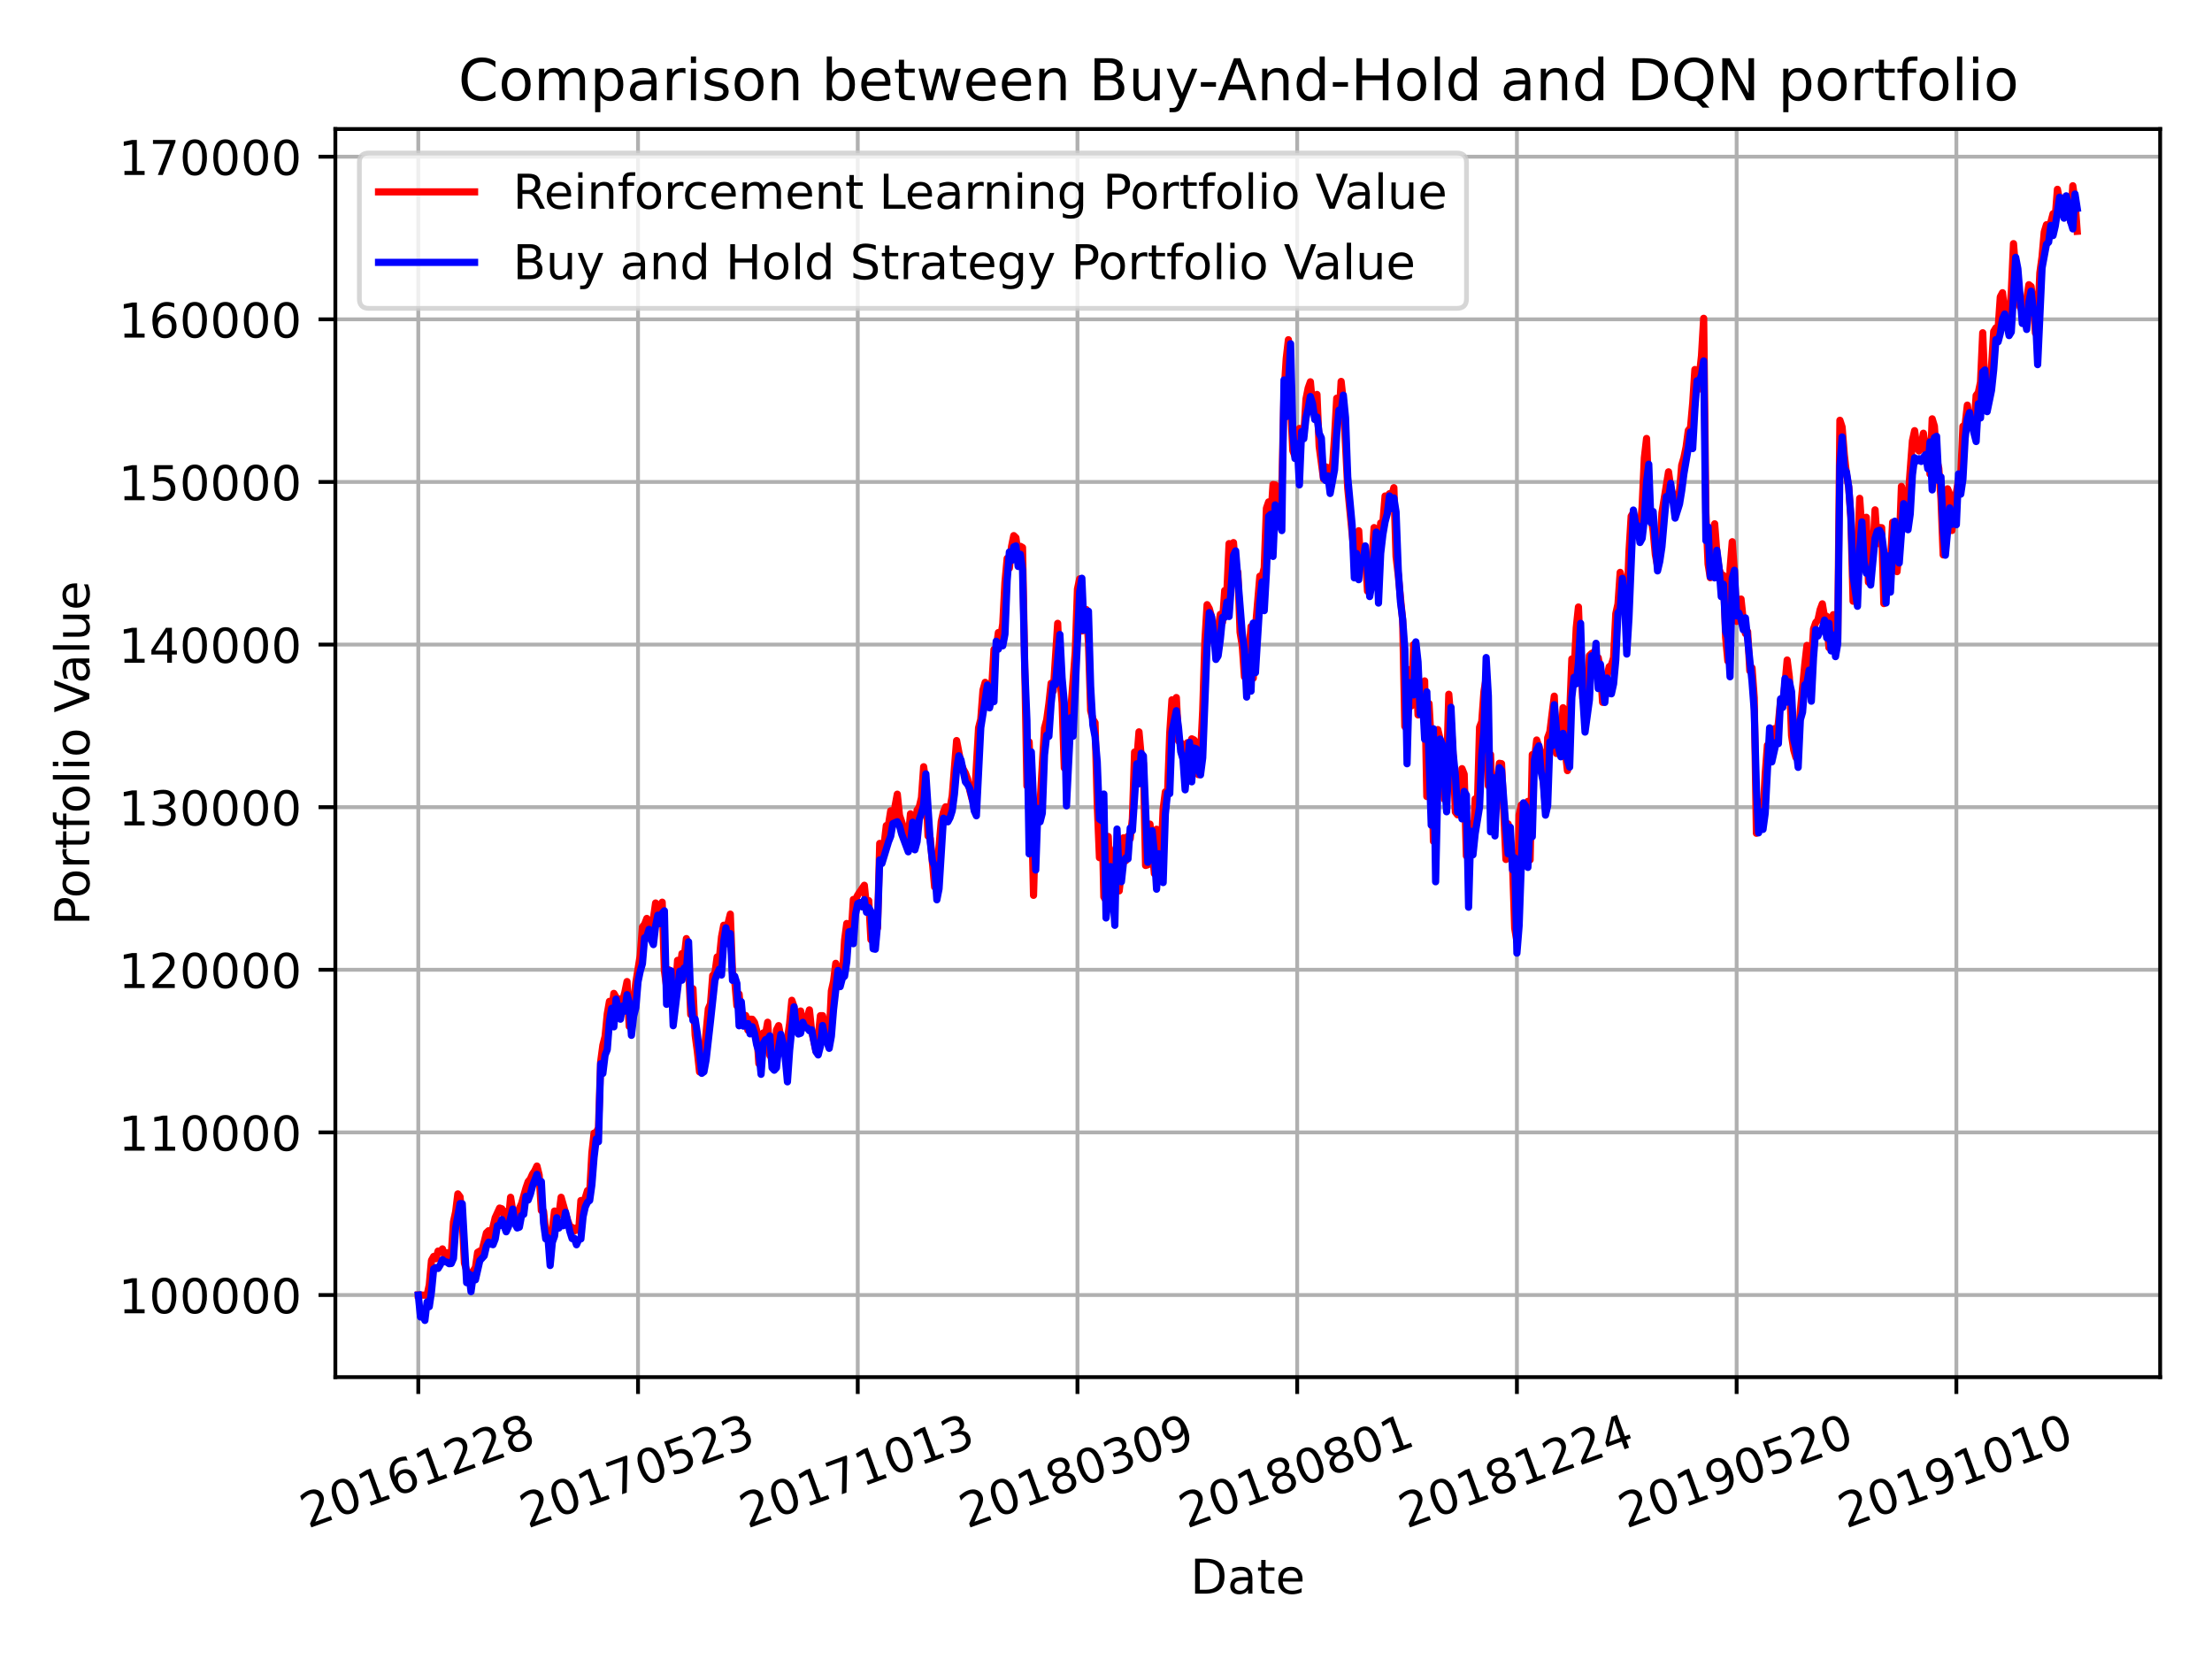<?xml version="1.0" encoding="utf-8" standalone="no"?>
<!DOCTYPE svg PUBLIC "-//W3C//DTD SVG 1.1//EN"
  "http://www.w3.org/Graphics/SVG/1.1/DTD/svg11.dtd">
<!-- Created with matplotlib (https://matplotlib.org/) -->
<svg height="345.6pt" version="1.1" viewBox="0 0 460.8 345.6" width="460.8pt" xmlns="http://www.w3.org/2000/svg" xmlns:xlink="http://www.w3.org/1999/xlink">
 <defs>
  <style type="text/css">*{stroke-linecap:butt;stroke-linejoin:round;}</style>
 </defs>
 <g id="figure_1">
  <g id="patch_1">
   <path d="M 0 345.6 
L 460.8 345.6 
L 460.8 0 
L 0 0 
z
" style="fill:#ffffff;"/>
  </g>
  <g id="axes_1">
   <g id="patch_2">
    <path d="M 69.86 286.887 
L 450 286.887 
L 450 26.88 
L 69.86 26.88 
z
" style="fill:#ffffff;"/>
   </g>
   <g id="matplotlib.axis_1">
    <g id="xtick_1">
     <g id="line2d_1">
      <path clip-path="url(#pc3019b2f4e)" d="M 87.139 286.887 
L 87.139 26.88 
" style="fill:none;stroke:#b0b0b0;stroke-linecap:square;stroke-width:0.8;"/>
     </g>
     <g id="line2d_2">
      <defs>
       <path d="M 0 0 
L 0 3.5 
" id="m15c236e094" style="stroke:#000000;stroke-width:0.8;"/>
      </defs>
      <g>
       <use style="stroke:#000000;stroke-width:0.8;" x="87.139" xlink:href="#m15c236e094" y="286.887"/>
      </g>
     </g>
     <g id="text_1">
      <!-- 20161228 -->
      <g transform="translate(64.168 318.436)rotate(-20)scale(0.1 -0.1)">
       <defs>
        <path d="M 19.188 8.297 
L 53.609 8.297 
L 53.609 0 
L 7.328 0 
L 7.328 8.297 
Q 12.938 14.109 22.625 23.891 
Q 32.328 33.688 34.812 36.531 
Q 39.547 41.844 41.422 45.531 
Q 43.312 49.219 43.312 52.781 
Q 43.312 58.594 39.234 62.25 
Q 35.156 65.922 28.609 65.922 
Q 23.969 65.922 18.812 64.312 
Q 13.672 62.703 7.812 59.422 
L 7.812 69.391 
Q 13.766 71.781 18.938 73 
Q 24.125 74.219 28.422 74.219 
Q 39.75 74.219 46.484 68.547 
Q 53.219 62.891 53.219 53.422 
Q 53.219 48.922 51.531 44.891 
Q 49.859 40.875 45.406 35.406 
Q 44.188 33.984 37.641 27.219 
Q 31.109 20.453 19.188 8.297 
z
" id="DejaVuSans-50"/>
        <path d="M 31.781 66.406 
Q 24.172 66.406 20.328 58.906 
Q 16.5 51.422 16.5 36.375 
Q 16.5 21.391 20.328 13.891 
Q 24.172 6.391 31.781 6.391 
Q 39.453 6.391 43.281 13.891 
Q 47.125 21.391 47.125 36.375 
Q 47.125 51.422 43.281 58.906 
Q 39.453 66.406 31.781 66.406 
z
M 31.781 74.219 
Q 44.047 74.219 50.516 64.516 
Q 56.984 54.828 56.984 36.375 
Q 56.984 17.969 50.516 8.266 
Q 44.047 -1.422 31.781 -1.422 
Q 19.531 -1.422 13.062 8.266 
Q 6.594 17.969 6.594 36.375 
Q 6.594 54.828 13.062 64.516 
Q 19.531 74.219 31.781 74.219 
z
" id="DejaVuSans-48"/>
        <path d="M 12.406 8.297 
L 28.516 8.297 
L 28.516 63.922 
L 10.984 60.406 
L 10.984 69.391 
L 28.422 72.906 
L 38.281 72.906 
L 38.281 8.297 
L 54.391 8.297 
L 54.391 0 
L 12.406 0 
z
" id="DejaVuSans-49"/>
        <path d="M 33.016 40.375 
Q 26.375 40.375 22.484 35.828 
Q 18.609 31.297 18.609 23.391 
Q 18.609 15.531 22.484 10.953 
Q 26.375 6.391 33.016 6.391 
Q 39.656 6.391 43.531 10.953 
Q 47.406 15.531 47.406 23.391 
Q 47.406 31.297 43.531 35.828 
Q 39.656 40.375 33.016 40.375 
z
M 52.594 71.297 
L 52.594 62.312 
Q 48.875 64.062 45.094 64.984 
Q 41.312 65.922 37.594 65.922 
Q 27.828 65.922 22.672 59.328 
Q 17.531 52.734 16.797 39.406 
Q 19.672 43.656 24.016 45.922 
Q 28.375 48.188 33.594 48.188 
Q 44.578 48.188 50.953 41.516 
Q 57.328 34.859 57.328 23.391 
Q 57.328 12.156 50.688 5.359 
Q 44.047 -1.422 33.016 -1.422 
Q 20.359 -1.422 13.672 8.266 
Q 6.984 17.969 6.984 36.375 
Q 6.984 53.656 15.188 63.938 
Q 23.391 74.219 37.203 74.219 
Q 40.922 74.219 44.703 73.484 
Q 48.484 72.75 52.594 71.297 
z
" id="DejaVuSans-54"/>
        <path d="M 31.781 34.625 
Q 24.75 34.625 20.719 30.859 
Q 16.703 27.094 16.703 20.516 
Q 16.703 13.922 20.719 10.156 
Q 24.75 6.391 31.781 6.391 
Q 38.812 6.391 42.859 10.172 
Q 46.922 13.969 46.922 20.516 
Q 46.922 27.094 42.891 30.859 
Q 38.875 34.625 31.781 34.625 
z
M 21.922 38.812 
Q 15.578 40.375 12.031 44.719 
Q 8.5 49.078 8.5 55.328 
Q 8.5 64.062 14.719 69.141 
Q 20.953 74.219 31.781 74.219 
Q 42.672 74.219 48.875 69.141 
Q 55.078 64.062 55.078 55.328 
Q 55.078 49.078 51.531 44.719 
Q 48 40.375 41.703 38.812 
Q 48.828 37.156 52.797 32.312 
Q 56.781 27.484 56.781 20.516 
Q 56.781 9.906 50.312 4.234 
Q 43.844 -1.422 31.781 -1.422 
Q 19.734 -1.422 13.25 4.234 
Q 6.781 9.906 6.781 20.516 
Q 6.781 27.484 10.781 32.312 
Q 14.797 37.156 21.922 38.812 
z
M 18.312 54.391 
Q 18.312 48.734 21.844 45.562 
Q 25.391 42.391 31.781 42.391 
Q 38.141 42.391 41.719 45.562 
Q 45.312 48.734 45.312 54.391 
Q 45.312 60.062 41.719 63.234 
Q 38.141 66.406 31.781 66.406 
Q 25.391 66.406 21.844 63.234 
Q 18.312 60.062 18.312 54.391 
z
" id="DejaVuSans-56"/>
       </defs>
       <use xlink:href="#DejaVuSans-50"/>
       <use x="63.623" xlink:href="#DejaVuSans-48"/>
       <use x="127.246" xlink:href="#DejaVuSans-49"/>
       <use x="190.869" xlink:href="#DejaVuSans-54"/>
       <use x="254.492" xlink:href="#DejaVuSans-49"/>
       <use x="318.115" xlink:href="#DejaVuSans-50"/>
       <use x="381.738" xlink:href="#DejaVuSans-50"/>
       <use x="445.361" xlink:href="#DejaVuSans-56"/>
      </g>
     </g>
    </g>
    <g id="xtick_2">
     <g id="line2d_3">
      <path clip-path="url(#pc3019b2f4e)" d="M 132.912 286.887 
L 132.912 26.88 
" style="fill:none;stroke:#b0b0b0;stroke-linecap:square;stroke-width:0.8;"/>
     </g>
     <g id="line2d_4">
      <g>
       <use style="stroke:#000000;stroke-width:0.8;" x="132.912" xlink:href="#m15c236e094" y="286.887"/>
      </g>
     </g>
     <g id="text_2">
      <!-- 20170523 -->
      <g transform="translate(109.94 318.436)rotate(-20)scale(0.1 -0.1)">
       <defs>
        <path d="M 8.203 72.906 
L 55.078 72.906 
L 55.078 68.703 
L 28.609 0 
L 18.312 0 
L 43.219 64.594 
L 8.203 64.594 
z
" id="DejaVuSans-55"/>
        <path d="M 10.797 72.906 
L 49.516 72.906 
L 49.516 64.594 
L 19.828 64.594 
L 19.828 46.734 
Q 21.969 47.469 24.109 47.828 
Q 26.266 48.188 28.422 48.188 
Q 40.625 48.188 47.75 41.5 
Q 54.891 34.812 54.891 23.391 
Q 54.891 11.625 47.562 5.094 
Q 40.234 -1.422 26.906 -1.422 
Q 22.312 -1.422 17.547 -0.641 
Q 12.797 0.141 7.719 1.703 
L 7.719 11.625 
Q 12.109 9.234 16.797 8.062 
Q 21.484 6.891 26.703 6.891 
Q 35.156 6.891 40.078 11.328 
Q 45.016 15.766 45.016 23.391 
Q 45.016 31 40.078 35.438 
Q 35.156 39.891 26.703 39.891 
Q 22.75 39.891 18.812 39.016 
Q 14.891 38.141 10.797 36.281 
z
" id="DejaVuSans-53"/>
        <path d="M 40.578 39.312 
Q 47.656 37.797 51.625 33 
Q 55.609 28.219 55.609 21.188 
Q 55.609 10.406 48.188 4.484 
Q 40.766 -1.422 27.094 -1.422 
Q 22.516 -1.422 17.656 -0.516 
Q 12.797 0.391 7.625 2.203 
L 7.625 11.719 
Q 11.719 9.328 16.594 8.109 
Q 21.484 6.891 26.812 6.891 
Q 36.078 6.891 40.938 10.547 
Q 45.797 14.203 45.797 21.188 
Q 45.797 27.641 41.281 31.266 
Q 36.766 34.906 28.719 34.906 
L 20.219 34.906 
L 20.219 43.016 
L 29.109 43.016 
Q 36.375 43.016 40.234 45.922 
Q 44.094 48.828 44.094 54.297 
Q 44.094 59.906 40.109 62.906 
Q 36.141 65.922 28.719 65.922 
Q 24.656 65.922 20.016 65.031 
Q 15.375 64.156 9.812 62.312 
L 9.812 71.094 
Q 15.438 72.656 20.344 73.438 
Q 25.25 74.219 29.594 74.219 
Q 40.828 74.219 47.359 69.109 
Q 53.906 64.016 53.906 55.328 
Q 53.906 49.266 50.438 45.094 
Q 46.969 40.922 40.578 39.312 
z
" id="DejaVuSans-51"/>
       </defs>
       <use xlink:href="#DejaVuSans-50"/>
       <use x="63.623" xlink:href="#DejaVuSans-48"/>
       <use x="127.246" xlink:href="#DejaVuSans-49"/>
       <use x="190.869" xlink:href="#DejaVuSans-55"/>
       <use x="254.492" xlink:href="#DejaVuSans-48"/>
       <use x="318.115" xlink:href="#DejaVuSans-53"/>
       <use x="381.738" xlink:href="#DejaVuSans-50"/>
       <use x="445.361" xlink:href="#DejaVuSans-51"/>
      </g>
     </g>
    </g>
    <g id="xtick_3">
     <g id="line2d_5">
      <path clip-path="url(#pc3019b2f4e)" d="M 178.684 286.887 
L 178.684 26.88 
" style="fill:none;stroke:#b0b0b0;stroke-linecap:square;stroke-width:0.8;"/>
     </g>
     <g id="line2d_6">
      <g>
       <use style="stroke:#000000;stroke-width:0.8;" x="178.684" xlink:href="#m15c236e094" y="286.887"/>
      </g>
     </g>
     <g id="text_3">
      <!-- 20171013 -->
      <g transform="translate(155.713 318.436)rotate(-20)scale(0.1 -0.1)">
       <use xlink:href="#DejaVuSans-50"/>
       <use x="63.623" xlink:href="#DejaVuSans-48"/>
       <use x="127.246" xlink:href="#DejaVuSans-49"/>
       <use x="190.869" xlink:href="#DejaVuSans-55"/>
       <use x="254.492" xlink:href="#DejaVuSans-49"/>
       <use x="318.115" xlink:href="#DejaVuSans-48"/>
       <use x="381.738" xlink:href="#DejaVuSans-49"/>
       <use x="445.361" xlink:href="#DejaVuSans-51"/>
      </g>
     </g>
    </g>
    <g id="xtick_4">
     <g id="line2d_7">
      <path clip-path="url(#pc3019b2f4e)" d="M 224.456 286.887 
L 224.456 26.88 
" style="fill:none;stroke:#b0b0b0;stroke-linecap:square;stroke-width:0.8;"/>
     </g>
     <g id="line2d_8">
      <g>
       <use style="stroke:#000000;stroke-width:0.8;" x="224.456" xlink:href="#m15c236e094" y="286.887"/>
      </g>
     </g>
     <g id="text_4">
      <!-- 20180309 -->
      <g transform="translate(201.485 318.436)rotate(-20)scale(0.1 -0.1)">
       <defs>
        <path d="M 10.984 1.516 
L 10.984 10.5 
Q 14.703 8.734 18.5 7.812 
Q 22.312 6.891 25.984 6.891 
Q 35.75 6.891 40.891 13.453 
Q 46.047 20.016 46.781 33.406 
Q 43.953 29.203 39.594 26.953 
Q 35.25 24.703 29.984 24.703 
Q 19.047 24.703 12.672 31.312 
Q 6.297 37.938 6.297 49.422 
Q 6.297 60.641 12.938 67.422 
Q 19.578 74.219 30.609 74.219 
Q 43.266 74.219 49.922 64.516 
Q 56.594 54.828 56.594 36.375 
Q 56.594 19.141 48.406 8.859 
Q 40.234 -1.422 26.422 -1.422 
Q 22.703 -1.422 18.891 -0.688 
Q 15.094 0.047 10.984 1.516 
z
M 30.609 32.422 
Q 37.25 32.422 41.125 36.953 
Q 45.016 41.5 45.016 49.422 
Q 45.016 57.281 41.125 61.844 
Q 37.25 66.406 30.609 66.406 
Q 23.969 66.406 20.094 61.844 
Q 16.219 57.281 16.219 49.422 
Q 16.219 41.5 20.094 36.953 
Q 23.969 32.422 30.609 32.422 
z
" id="DejaVuSans-57"/>
       </defs>
       <use xlink:href="#DejaVuSans-50"/>
       <use x="63.623" xlink:href="#DejaVuSans-48"/>
       <use x="127.246" xlink:href="#DejaVuSans-49"/>
       <use x="190.869" xlink:href="#DejaVuSans-56"/>
       <use x="254.492" xlink:href="#DejaVuSans-48"/>
       <use x="318.115" xlink:href="#DejaVuSans-51"/>
       <use x="381.738" xlink:href="#DejaVuSans-48"/>
       <use x="445.361" xlink:href="#DejaVuSans-57"/>
      </g>
     </g>
    </g>
    <g id="xtick_5">
     <g id="line2d_9">
      <path clip-path="url(#pc3019b2f4e)" d="M 270.229 286.887 
L 270.229 26.88 
" style="fill:none;stroke:#b0b0b0;stroke-linecap:square;stroke-width:0.8;"/>
     </g>
     <g id="line2d_10">
      <g>
       <use style="stroke:#000000;stroke-width:0.8;" x="270.229" xlink:href="#m15c236e094" y="286.887"/>
      </g>
     </g>
     <g id="text_5">
      <!-- 20180801 -->
      <g transform="translate(247.257 318.436)rotate(-20)scale(0.1 -0.1)">
       <use xlink:href="#DejaVuSans-50"/>
       <use x="63.623" xlink:href="#DejaVuSans-48"/>
       <use x="127.246" xlink:href="#DejaVuSans-49"/>
       <use x="190.869" xlink:href="#DejaVuSans-56"/>
       <use x="254.492" xlink:href="#DejaVuSans-48"/>
       <use x="318.115" xlink:href="#DejaVuSans-56"/>
       <use x="381.738" xlink:href="#DejaVuSans-48"/>
       <use x="445.361" xlink:href="#DejaVuSans-49"/>
      </g>
     </g>
    </g>
    <g id="xtick_6">
     <g id="line2d_11">
      <path clip-path="url(#pc3019b2f4e)" d="M 316.001 286.887 
L 316.001 26.88 
" style="fill:none;stroke:#b0b0b0;stroke-linecap:square;stroke-width:0.8;"/>
     </g>
     <g id="line2d_12">
      <g>
       <use style="stroke:#000000;stroke-width:0.8;" x="316.001" xlink:href="#m15c236e094" y="286.887"/>
      </g>
     </g>
     <g id="text_6">
      <!-- 20181224 -->
      <g transform="translate(293.03 318.436)rotate(-20)scale(0.1 -0.1)">
       <defs>
        <path d="M 37.797 64.312 
L 12.891 25.391 
L 37.797 25.391 
z
M 35.203 72.906 
L 47.609 72.906 
L 47.609 25.391 
L 58.016 25.391 
L 58.016 17.188 
L 47.609 17.188 
L 47.609 0 
L 37.797 0 
L 37.797 17.188 
L 4.891 17.188 
L 4.891 26.703 
z
" id="DejaVuSans-52"/>
       </defs>
       <use xlink:href="#DejaVuSans-50"/>
       <use x="63.623" xlink:href="#DejaVuSans-48"/>
       <use x="127.246" xlink:href="#DejaVuSans-49"/>
       <use x="190.869" xlink:href="#DejaVuSans-56"/>
       <use x="254.492" xlink:href="#DejaVuSans-49"/>
       <use x="318.115" xlink:href="#DejaVuSans-50"/>
       <use x="381.738" xlink:href="#DejaVuSans-50"/>
       <use x="445.361" xlink:href="#DejaVuSans-52"/>
      </g>
     </g>
    </g>
    <g id="xtick_7">
     <g id="line2d_13">
      <path clip-path="url(#pc3019b2f4e)" d="M 361.774 286.887 
L 361.774 26.88 
" style="fill:none;stroke:#b0b0b0;stroke-linecap:square;stroke-width:0.8;"/>
     </g>
     <g id="line2d_14">
      <g>
       <use style="stroke:#000000;stroke-width:0.8;" x="361.774" xlink:href="#m15c236e094" y="286.887"/>
      </g>
     </g>
     <g id="text_7">
      <!-- 20190520 -->
      <g transform="translate(338.802 318.436)rotate(-20)scale(0.1 -0.1)">
       <use xlink:href="#DejaVuSans-50"/>
       <use x="63.623" xlink:href="#DejaVuSans-48"/>
       <use x="127.246" xlink:href="#DejaVuSans-49"/>
       <use x="190.869" xlink:href="#DejaVuSans-57"/>
       <use x="254.492" xlink:href="#DejaVuSans-48"/>
       <use x="318.115" xlink:href="#DejaVuSans-53"/>
       <use x="381.738" xlink:href="#DejaVuSans-50"/>
       <use x="445.361" xlink:href="#DejaVuSans-48"/>
      </g>
     </g>
    </g>
    <g id="xtick_8">
     <g id="line2d_15">
      <path clip-path="url(#pc3019b2f4e)" d="M 407.546 286.887 
L 407.546 26.88 
" style="fill:none;stroke:#b0b0b0;stroke-linecap:square;stroke-width:0.8;"/>
     </g>
     <g id="line2d_16">
      <g>
       <use style="stroke:#000000;stroke-width:0.8;" x="407.546" xlink:href="#m15c236e094" y="286.887"/>
      </g>
     </g>
     <g id="text_8">
      <!-- 20191010 -->
      <g transform="translate(384.575 318.436)rotate(-20)scale(0.1 -0.1)">
       <use xlink:href="#DejaVuSans-50"/>
       <use x="63.623" xlink:href="#DejaVuSans-48"/>
       <use x="127.246" xlink:href="#DejaVuSans-49"/>
       <use x="190.869" xlink:href="#DejaVuSans-57"/>
       <use x="254.492" xlink:href="#DejaVuSans-49"/>
       <use x="318.115" xlink:href="#DejaVuSans-48"/>
       <use x="381.738" xlink:href="#DejaVuSans-49"/>
       <use x="445.361" xlink:href="#DejaVuSans-48"/>
      </g>
     </g>
    </g>
    <g id="text_9">
     <!-- Date -->
     <g transform="translate(247.979 331.989)scale(0.1 -0.1)">
      <defs>
       <path d="M 19.672 64.797 
L 19.672 8.109 
L 31.594 8.109 
Q 46.688 8.109 53.688 14.938 
Q 60.688 21.781 60.688 36.531 
Q 60.688 51.172 53.688 57.984 
Q 46.688 64.797 31.594 64.797 
z
M 9.812 72.906 
L 30.078 72.906 
Q 51.266 72.906 61.172 64.094 
Q 71.094 55.281 71.094 36.531 
Q 71.094 17.672 61.125 8.828 
Q 51.172 0 30.078 0 
L 9.812 0 
z
" id="DejaVuSans-68"/>
       <path d="M 34.281 27.484 
Q 23.391 27.484 19.188 25 
Q 14.984 22.516 14.984 16.5 
Q 14.984 11.719 18.141 8.906 
Q 21.297 6.109 26.703 6.109 
Q 34.188 6.109 38.703 11.406 
Q 43.219 16.703 43.219 25.484 
L 43.219 27.484 
z
M 52.203 31.203 
L 52.203 0 
L 43.219 0 
L 43.219 8.297 
Q 40.141 3.328 35.547 0.953 
Q 30.953 -1.422 24.312 -1.422 
Q 15.922 -1.422 10.953 3.297 
Q 6 8.016 6 15.922 
Q 6 25.141 12.172 29.828 
Q 18.359 34.516 30.609 34.516 
L 43.219 34.516 
L 43.219 35.406 
Q 43.219 41.609 39.141 45 
Q 35.062 48.391 27.688 48.391 
Q 23 48.391 18.547 47.266 
Q 14.109 46.141 10.016 43.891 
L 10.016 52.203 
Q 14.938 54.109 19.578 55.047 
Q 24.219 56 28.609 56 
Q 40.484 56 46.344 49.844 
Q 52.203 43.703 52.203 31.203 
z
" id="DejaVuSans-97"/>
       <path d="M 18.312 70.219 
L 18.312 54.688 
L 36.812 54.688 
L 36.812 47.703 
L 18.312 47.703 
L 18.312 18.016 
Q 18.312 11.328 20.141 9.422 
Q 21.969 7.516 27.594 7.516 
L 36.812 7.516 
L 36.812 0 
L 27.594 0 
Q 17.188 0 13.234 3.875 
Q 9.281 7.766 9.281 18.016 
L 9.281 47.703 
L 2.688 47.703 
L 2.688 54.688 
L 9.281 54.688 
L 9.281 70.219 
z
" id="DejaVuSans-116"/>
       <path d="M 56.203 29.594 
L 56.203 25.203 
L 14.891 25.203 
Q 15.484 15.922 20.484 11.062 
Q 25.484 6.203 34.422 6.203 
Q 39.594 6.203 44.453 7.469 
Q 49.312 8.734 54.109 11.281 
L 54.109 2.781 
Q 49.266 0.734 44.188 -0.344 
Q 39.109 -1.422 33.891 -1.422 
Q 20.797 -1.422 13.156 6.188 
Q 5.516 13.812 5.516 26.812 
Q 5.516 40.234 12.766 48.109 
Q 20.016 56 32.328 56 
Q 43.359 56 49.781 48.891 
Q 56.203 41.797 56.203 29.594 
z
M 47.219 32.234 
Q 47.125 39.594 43.094 43.984 
Q 39.062 48.391 32.422 48.391 
Q 24.906 48.391 20.391 44.141 
Q 15.875 39.891 15.188 32.172 
z
" id="DejaVuSans-101"/>
      </defs>
      <use xlink:href="#DejaVuSans-68"/>
      <use x="77.002" xlink:href="#DejaVuSans-97"/>
      <use x="138.281" xlink:href="#DejaVuSans-116"/>
      <use x="177.49" xlink:href="#DejaVuSans-101"/>
     </g>
    </g>
   </g>
   <g id="matplotlib.axis_2">
    <g id="ytick_1">
     <g id="line2d_17">
      <path clip-path="url(#pc3019b2f4e)" d="M 69.86 269.775 
L 450 269.775 
" style="fill:none;stroke:#b0b0b0;stroke-linecap:square;stroke-width:0.8;"/>
     </g>
     <g id="line2d_18">
      <defs>
       <path d="M 0 0 
L -3.5 0 
" id="m361075ae0e" style="stroke:#000000;stroke-width:0.8;"/>
      </defs>
      <g>
       <use style="stroke:#000000;stroke-width:0.8;" x="69.86" xlink:href="#m361075ae0e" y="269.775"/>
      </g>
     </g>
     <g id="text_10">
      <!-- 100000 -->
      <g transform="translate(24.685 273.574)scale(0.1 -0.1)">
       <use xlink:href="#DejaVuSans-49"/>
       <use x="63.623" xlink:href="#DejaVuSans-48"/>
       <use x="127.246" xlink:href="#DejaVuSans-48"/>
       <use x="190.869" xlink:href="#DejaVuSans-48"/>
       <use x="254.492" xlink:href="#DejaVuSans-48"/>
       <use x="318.115" xlink:href="#DejaVuSans-48"/>
      </g>
     </g>
    </g>
    <g id="ytick_2">
     <g id="line2d_19">
      <path clip-path="url(#pc3019b2f4e)" d="M 69.86 235.899 
L 450 235.899 
" style="fill:none;stroke:#b0b0b0;stroke-linecap:square;stroke-width:0.8;"/>
     </g>
     <g id="line2d_20">
      <g>
       <use style="stroke:#000000;stroke-width:0.8;" x="69.86" xlink:href="#m361075ae0e" y="235.899"/>
      </g>
     </g>
     <g id="text_11">
      <!-- 110000 -->
      <g transform="translate(24.685 239.698)scale(0.1 -0.1)">
       <use xlink:href="#DejaVuSans-49"/>
       <use x="63.623" xlink:href="#DejaVuSans-49"/>
       <use x="127.246" xlink:href="#DejaVuSans-48"/>
       <use x="190.869" xlink:href="#DejaVuSans-48"/>
       <use x="254.492" xlink:href="#DejaVuSans-48"/>
       <use x="318.115" xlink:href="#DejaVuSans-48"/>
      </g>
     </g>
    </g>
    <g id="ytick_3">
     <g id="line2d_21">
      <path clip-path="url(#pc3019b2f4e)" d="M 69.86 202.024 
L 450 202.024 
" style="fill:none;stroke:#b0b0b0;stroke-linecap:square;stroke-width:0.8;"/>
     </g>
     <g id="line2d_22">
      <g>
       <use style="stroke:#000000;stroke-width:0.8;" x="69.86" xlink:href="#m361075ae0e" y="202.024"/>
      </g>
     </g>
     <g id="text_12">
      <!-- 120000 -->
      <g transform="translate(24.685 205.823)scale(0.1 -0.1)">
       <use xlink:href="#DejaVuSans-49"/>
       <use x="63.623" xlink:href="#DejaVuSans-50"/>
       <use x="127.246" xlink:href="#DejaVuSans-48"/>
       <use x="190.869" xlink:href="#DejaVuSans-48"/>
       <use x="254.492" xlink:href="#DejaVuSans-48"/>
       <use x="318.115" xlink:href="#DejaVuSans-48"/>
      </g>
     </g>
    </g>
    <g id="ytick_4">
     <g id="line2d_23">
      <path clip-path="url(#pc3019b2f4e)" d="M 69.86 168.148 
L 450 168.148 
" style="fill:none;stroke:#b0b0b0;stroke-linecap:square;stroke-width:0.8;"/>
     </g>
     <g id="line2d_24">
      <g>
       <use style="stroke:#000000;stroke-width:0.8;" x="69.86" xlink:href="#m361075ae0e" y="168.148"/>
      </g>
     </g>
     <g id="text_13">
      <!-- 130000 -->
      <g transform="translate(24.685 171.947)scale(0.1 -0.1)">
       <use xlink:href="#DejaVuSans-49"/>
       <use x="63.623" xlink:href="#DejaVuSans-51"/>
       <use x="127.246" xlink:href="#DejaVuSans-48"/>
       <use x="190.869" xlink:href="#DejaVuSans-48"/>
       <use x="254.492" xlink:href="#DejaVuSans-48"/>
       <use x="318.115" xlink:href="#DejaVuSans-48"/>
      </g>
     </g>
    </g>
    <g id="ytick_5">
     <g id="line2d_25">
      <path clip-path="url(#pc3019b2f4e)" d="M 69.86 134.272 
L 450 134.272 
" style="fill:none;stroke:#b0b0b0;stroke-linecap:square;stroke-width:0.8;"/>
     </g>
     <g id="line2d_26">
      <g>
       <use style="stroke:#000000;stroke-width:0.8;" x="69.86" xlink:href="#m361075ae0e" y="134.272"/>
      </g>
     </g>
     <g id="text_14">
      <!-- 140000 -->
      <g transform="translate(24.685 138.072)scale(0.1 -0.1)">
       <use xlink:href="#DejaVuSans-49"/>
       <use x="63.623" xlink:href="#DejaVuSans-52"/>
       <use x="127.246" xlink:href="#DejaVuSans-48"/>
       <use x="190.869" xlink:href="#DejaVuSans-48"/>
       <use x="254.492" xlink:href="#DejaVuSans-48"/>
       <use x="318.115" xlink:href="#DejaVuSans-48"/>
      </g>
     </g>
    </g>
    <g id="ytick_6">
     <g id="line2d_27">
      <path clip-path="url(#pc3019b2f4e)" d="M 69.86 100.397 
L 450 100.397 
" style="fill:none;stroke:#b0b0b0;stroke-linecap:square;stroke-width:0.8;"/>
     </g>
     <g id="line2d_28">
      <g>
       <use style="stroke:#000000;stroke-width:0.8;" x="69.86" xlink:href="#m361075ae0e" y="100.397"/>
      </g>
     </g>
     <g id="text_15">
      <!-- 150000 -->
      <g transform="translate(24.685 104.196)scale(0.1 -0.1)">
       <use xlink:href="#DejaVuSans-49"/>
       <use x="63.623" xlink:href="#DejaVuSans-53"/>
       <use x="127.246" xlink:href="#DejaVuSans-48"/>
       <use x="190.869" xlink:href="#DejaVuSans-48"/>
       <use x="254.492" xlink:href="#DejaVuSans-48"/>
       <use x="318.115" xlink:href="#DejaVuSans-48"/>
      </g>
     </g>
    </g>
    <g id="ytick_7">
     <g id="line2d_29">
      <path clip-path="url(#pc3019b2f4e)" d="M 69.86 66.521 
L 450 66.521 
" style="fill:none;stroke:#b0b0b0;stroke-linecap:square;stroke-width:0.8;"/>
     </g>
     <g id="line2d_30">
      <g>
       <use style="stroke:#000000;stroke-width:0.8;" x="69.86" xlink:href="#m361075ae0e" y="66.521"/>
      </g>
     </g>
     <g id="text_16">
      <!-- 160000 -->
      <g transform="translate(24.685 70.32)scale(0.1 -0.1)">
       <use xlink:href="#DejaVuSans-49"/>
       <use x="63.623" xlink:href="#DejaVuSans-54"/>
       <use x="127.246" xlink:href="#DejaVuSans-48"/>
       <use x="190.869" xlink:href="#DejaVuSans-48"/>
       <use x="254.492" xlink:href="#DejaVuSans-48"/>
       <use x="318.115" xlink:href="#DejaVuSans-48"/>
      </g>
     </g>
    </g>
    <g id="ytick_8">
     <g id="line2d_31">
      <path clip-path="url(#pc3019b2f4e)" d="M 69.86 32.646 
L 450 32.646 
" style="fill:none;stroke:#b0b0b0;stroke-linecap:square;stroke-width:0.8;"/>
     </g>
     <g id="line2d_32">
      <g>
       <use style="stroke:#000000;stroke-width:0.8;" x="69.86" xlink:href="#m361075ae0e" y="32.646"/>
      </g>
     </g>
     <g id="text_17">
      <!-- 170000 -->
      <g transform="translate(24.685 36.445)scale(0.1 -0.1)">
       <use xlink:href="#DejaVuSans-49"/>
       <use x="63.623" xlink:href="#DejaVuSans-55"/>
       <use x="127.246" xlink:href="#DejaVuSans-48"/>
       <use x="190.869" xlink:href="#DejaVuSans-48"/>
       <use x="254.492" xlink:href="#DejaVuSans-48"/>
       <use x="318.115" xlink:href="#DejaVuSans-48"/>
      </g>
     </g>
    </g>
    <g id="text_18">
     <!-- Portfolio Value -->
     <g transform="translate(18.605 192.769)rotate(-90)scale(0.1 -0.1)">
      <defs>
       <path d="M 19.672 64.797 
L 19.672 37.406 
L 32.078 37.406 
Q 38.969 37.406 42.719 40.969 
Q 46.484 44.531 46.484 51.125 
Q 46.484 57.672 42.719 61.234 
Q 38.969 64.797 32.078 64.797 
z
M 9.812 72.906 
L 32.078 72.906 
Q 44.344 72.906 50.609 67.359 
Q 56.891 61.812 56.891 51.125 
Q 56.891 40.328 50.609 34.812 
Q 44.344 29.297 32.078 29.297 
L 19.672 29.297 
L 19.672 0 
L 9.812 0 
z
" id="DejaVuSans-80"/>
       <path d="M 30.609 48.391 
Q 23.391 48.391 19.188 42.75 
Q 14.984 37.109 14.984 27.297 
Q 14.984 17.484 19.156 11.844 
Q 23.344 6.203 30.609 6.203 
Q 37.797 6.203 41.984 11.859 
Q 46.188 17.531 46.188 27.297 
Q 46.188 37.016 41.984 42.703 
Q 37.797 48.391 30.609 48.391 
z
M 30.609 56 
Q 42.328 56 49.016 48.375 
Q 55.719 40.766 55.719 27.297 
Q 55.719 13.875 49.016 6.219 
Q 42.328 -1.422 30.609 -1.422 
Q 18.844 -1.422 12.172 6.219 
Q 5.516 13.875 5.516 27.297 
Q 5.516 40.766 12.172 48.375 
Q 18.844 56 30.609 56 
z
" id="DejaVuSans-111"/>
       <path d="M 41.109 46.297 
Q 39.594 47.172 37.812 47.578 
Q 36.031 48 33.891 48 
Q 26.266 48 22.188 43.047 
Q 18.109 38.094 18.109 28.812 
L 18.109 0 
L 9.078 0 
L 9.078 54.688 
L 18.109 54.688 
L 18.109 46.188 
Q 20.953 51.172 25.484 53.578 
Q 30.031 56 36.531 56 
Q 37.453 56 38.578 55.875 
Q 39.703 55.766 41.062 55.516 
z
" id="DejaVuSans-114"/>
       <path d="M 37.109 75.984 
L 37.109 68.5 
L 28.516 68.5 
Q 23.688 68.5 21.797 66.547 
Q 19.922 64.594 19.922 59.516 
L 19.922 54.688 
L 34.719 54.688 
L 34.719 47.703 
L 19.922 47.703 
L 19.922 0 
L 10.891 0 
L 10.891 47.703 
L 2.297 47.703 
L 2.297 54.688 
L 10.891 54.688 
L 10.891 58.5 
Q 10.891 67.625 15.141 71.797 
Q 19.391 75.984 28.609 75.984 
z
" id="DejaVuSans-102"/>
       <path d="M 9.422 75.984 
L 18.406 75.984 
L 18.406 0 
L 9.422 0 
z
" id="DejaVuSans-108"/>
       <path d="M 9.422 54.688 
L 18.406 54.688 
L 18.406 0 
L 9.422 0 
z
M 9.422 75.984 
L 18.406 75.984 
L 18.406 64.594 
L 9.422 64.594 
z
" id="DejaVuSans-105"/>
       <path id="DejaVuSans-32"/>
       <path d="M 28.609 0 
L 0.781 72.906 
L 11.078 72.906 
L 34.188 11.531 
L 57.328 72.906 
L 67.578 72.906 
L 39.797 0 
z
" id="DejaVuSans-86"/>
       <path d="M 8.5 21.578 
L 8.5 54.688 
L 17.484 54.688 
L 17.484 21.922 
Q 17.484 14.156 20.5 10.266 
Q 23.531 6.391 29.594 6.391 
Q 36.859 6.391 41.078 11.031 
Q 45.312 15.672 45.312 23.688 
L 45.312 54.688 
L 54.297 54.688 
L 54.297 0 
L 45.312 0 
L 45.312 8.406 
Q 42.047 3.422 37.719 1 
Q 33.406 -1.422 27.688 -1.422 
Q 18.266 -1.422 13.375 4.438 
Q 8.5 10.297 8.5 21.578 
z
M 31.109 56 
z
" id="DejaVuSans-117"/>
      </defs>
      <use xlink:href="#DejaVuSans-80"/>
      <use x="56.678" xlink:href="#DejaVuSans-111"/>
      <use x="117.859" xlink:href="#DejaVuSans-114"/>
      <use x="158.973" xlink:href="#DejaVuSans-116"/>
      <use x="198.182" xlink:href="#DejaVuSans-102"/>
      <use x="233.387" xlink:href="#DejaVuSans-111"/>
      <use x="294.568" xlink:href="#DejaVuSans-108"/>
      <use x="322.352" xlink:href="#DejaVuSans-105"/>
      <use x="350.135" xlink:href="#DejaVuSans-111"/>
      <use x="411.316" xlink:href="#DejaVuSans-32"/>
      <use x="443.104" xlink:href="#DejaVuSans-86"/>
      <use x="503.762" xlink:href="#DejaVuSans-97"/>
      <use x="565.041" xlink:href="#DejaVuSans-108"/>
      <use x="592.824" xlink:href="#DejaVuSans-117"/>
      <use x="656.203" xlink:href="#DejaVuSans-101"/>
     </g>
    </g>
   </g>
   <g id="line2d_33">
    <path clip-path="url(#pc3019b2f4e)" d="M 87.139 269.775 
L 88.97 269.825 
L 89.428 267.638 
L 89.885 262.558 
L 90.343 261.738 
L 90.801 262.225 
L 91.259 260.621 
L 91.716 260.758 
L 92.174 260.171 
L 92.632 261.621 
L 93.09 260.971 
L 93.547 262.908 
L 94.005 261.325 
L 94.463 254.55 
L 94.92 252.425 
L 95.378 248.708 
L 95.836 249.321 
L 96.294 254.3 
L 96.751 263.133 
L 97.209 264.65 
L 97.667 266.713 
L 98.124 265.454 
L 99.04 264.054 
L 99.498 260.883 
L 99.955 260.613 
L 100.413 260.538 
L 101.329 256.829 
L 101.786 256.383 
L 102.244 257.513 
L 103.159 253.667 
L 104.075 251.663 
L 104.533 251.813 
L 104.99 253.142 
L 105.448 252.367 
L 105.906 254.342 
L 106.364 249.417 
L 106.821 252.292 
L 107.279 252.613 
L 107.737 253.367 
L 108.194 251.75 
L 108.652 250.713 
L 109.568 247.475 
L 110.025 246.154 
L 110.483 245.6 
L 110.941 244.567 
L 111.398 243.896 
L 111.856 242.908 
L 112.314 244.767 
L 112.772 252.171 
L 113.229 252.313 
L 113.687 256.542 
L 114.145 258.421 
L 114.603 257.017 
L 115.06 256.133 
L 115.518 252.283 
L 115.976 252.446 
L 116.433 253.146 
L 116.891 249.417 
L 118.264 254.271 
L 118.722 255.521 
L 119.18 255.688 
L 119.638 256.446 
L 120.095 255.788 
L 120.553 256.321 
L 121.011 250.092 
L 121.468 250.567 
L 121.926 249.517 
L 122.384 248.029 
L 122.842 248.5 
L 123.299 240.175 
L 123.757 236.046 
L 124.215 235.921 
L 124.672 234.962 
L 125.13 221.179 
L 125.588 217.721 
L 126.046 215.941 
L 126.503 211.208 
L 126.961 208.596 
L 127.419 210.446 
L 127.877 206.941 
L 128.792 208.546 
L 129.25 208.108 
L 129.707 208.421 
L 130.165 206.721 
L 130.623 204.475 
L 131.081 213.825 
L 131.538 210.354 
L 131.996 208.625 
L 132.454 204.7 
L 133.369 199.058 
L 133.827 193.12 
L 134.285 192.533 
L 134.742 191.325 
L 135.2 195.108 
L 135.658 194.608 
L 136.573 188.112 
L 137.031 191.112 
L 137.489 189.104 
L 137.946 187.945 
L 138.404 202.179 
L 138.862 205.641 
L 139.32 202.021 
L 139.777 203.091 
L 140.235 206.321 
L 140.693 206.971 
L 141.151 200.054 
L 141.608 202.65 
L 142.066 198.65 
L 142.524 199.47 
L 142.981 195.525 
L 143.439 201.358 
L 143.897 211.358 
L 144.355 205.975 
L 144.812 215.637 
L 145.27 219.029 
L 145.728 223.287 
L 146.186 217.954 
L 146.643 219.858 
L 147.559 210.146 
L 148.016 209.091 
L 148.474 203.204 
L 148.932 202.708 
L 149.39 199.35 
L 149.847 199.745 
L 150.305 195.166 
L 150.763 192.741 
L 151.22 192.983 
L 151.678 192.295 
L 152.136 190.433 
L 152.594 202.633 
L 153.051 204.183 
L 153.509 209.516 
L 153.967 207.091 
L 154.425 212.437 
L 155.34 211.546 
L 155.798 214.604 
L 156.255 212.316 
L 156.713 212.333 
L 157.171 212.983 
L 157.629 214.696 
L 158.086 221.566 
L 158.544 218.858 
L 159.002 215.175 
L 159.46 215.529 
L 159.917 212.95 
L 160.375 219.871 
L 160.833 220.487 
L 161.29 222.7 
L 161.748 214.562 
L 162.206 213.654 
L 163.121 218.687 
L 163.579 219.675 
L 164.494 213.216 
L 164.952 208.379 
L 165.41 209.733 
L 165.868 214.112 
L 166.325 213.887 
L 166.783 210.608 
L 167.241 214.141 
L 167.699 213.358 
L 168.614 210.379 
L 169.072 214.675 
L 169.987 219 
L 170.445 216.037 
L 170.903 211.587 
L 171.36 211.583 
L 171.818 213.371 
L 172.276 217.112 
L 172.734 215.8 
L 173.191 206.437 
L 173.649 204.391 
L 174.107 200.679 
L 174.564 203.283 
L 175.022 201.362 
L 175.48 203.571 
L 175.938 195.9 
L 176.395 192.379 
L 176.853 192.933 
L 177.311 194.812 
L 177.768 187.375 
L 178.226 187.375 
L 178.684 186.45 
L 180.057 184.42 
L 180.515 188.962 
L 180.973 187.616 
L 181.43 195.754 
L 182.346 193.287 
L 182.803 193.304 
L 183.261 175.699 
L 183.719 175.924 
L 184.177 175.962 
L 184.634 171.979 
L 185.092 171.824 
L 185.55 168.899 
L 186.008 171.945 
L 186.465 167.899 
L 186.923 165.441 
L 187.381 169.845 
L 188.296 172.562 
L 188.754 172.379 
L 189.212 174.558 
L 189.669 169.533 
L 190.127 174.774 
L 190.585 175.287 
L 191.042 168.77 
L 191.5 168.095 
L 191.958 166.179 
L 192.416 159.724 
L 192.873 163.358 
L 193.331 174.154 
L 193.789 174.658 
L 194.704 184.783 
L 195.162 181.562 
L 196.077 171.158 
L 196.535 169.154 
L 196.993 168.074 
L 197.451 169.408 
L 197.908 168.316 
L 198.366 165.783 
L 199.282 154.274 
L 200.197 159.079 
L 200.655 160.208 
L 201.112 161.037 
L 201.57 162.291 
L 202.028 164.645 
L 202.486 166.416 
L 202.943 167.479 
L 203.859 151.595 
L 204.317 149.828 
L 204.774 143.774 
L 205.232 142.141 
L 205.69 142.733 
L 206.147 143.837 
L 206.605 143.041 
L 207.063 135.291 
L 207.521 135.27 
L 207.978 131.77 
L 208.436 133.074 
L 208.894 129.937 
L 209.351 121.328 
L 209.809 116.324 
L 210.267 118.357 
L 210.725 113.837 
L 211.182 111.578 
L 211.64 112.028 
L 212.098 115.824 
L 212.556 113.803 
L 213.013 114.066 
L 213.929 163.733 
L 214.386 154.549 
L 214.844 166.641 
L 215.302 186.516 
L 215.76 170.449 
L 216.217 166.995 
L 216.675 167.17 
L 217.591 151.662 
L 218.048 149.937 
L 218.506 146.566 
L 218.964 142.333 
L 219.421 143.937 
L 220.337 129.853 
L 220.795 140.766 
L 221.252 146.428 
L 221.71 159.974 
L 222.625 150.245 
L 223.083 147.687 
L 223.999 135.82 
L 224.456 122.712 
L 224.914 120.591 
L 225.372 131.432 
L 225.83 127.691 
L 226.287 126.974 
L 226.745 133.72 
L 227.203 148.033 
L 227.66 149.812 
L 228.118 150.562 
L 228.576 167.583 
L 229.034 178.666 
L 229.491 167.191 
L 229.949 186.837 
L 230.407 187.57 
L 230.865 174.254 
L 231.322 184.466 
L 231.78 181.945 
L 232.238 177.35 
L 232.695 176.129 
L 233.153 185.583 
L 233.611 181.358 
L 234.069 174.52 
L 234.526 179.287 
L 234.984 174.191 
L 235.442 174.712 
L 235.899 170.52 
L 236.357 156.662 
L 236.815 158.316 
L 237.273 152.458 
L 237.73 157.512 
L 238.188 158.974 
L 238.646 180.295 
L 239.104 180.15 
L 239.561 171.683 
L 240.477 181.987 
L 240.934 172.749 
L 241.392 178.874 
L 241.85 178.77 
L 242.308 168.479 
L 242.765 164.954 
L 243.223 165.316 
L 243.681 152.666 
L 244.139 145.783 
L 244.596 146.653 
L 245.054 145.312 
L 245.512 154.366 
L 245.969 154.691 
L 246.427 155.87 
L 246.885 160.712 
L 247.343 154.724 
L 247.8 158.349 
L 248.258 153.912 
L 248.716 154.124 
L 249.173 154.695 
L 249.631 161.366 
L 250.089 157.449 
L 250.547 148.062 
L 251.004 133.478 
L 251.462 125.962 
L 251.92 126.803 
L 252.378 128.499 
L 252.835 133.72 
L 253.293 134.433 
L 254.208 127.982 
L 254.666 129.632 
L 255.124 123.016 
L 255.582 123.366 
L 256.039 113.237 
L 256.497 115.274 
L 256.955 113.032 
L 257.413 119.128 
L 257.87 119.191 
L 258.328 131.695 
L 258.786 134.47 
L 259.243 141.003 
L 259.701 136.903 
L 260.159 135.899 
L 260.617 130.516 
L 261.074 141.278 
L 261.532 130.857 
L 262.447 120.028 
L 262.905 120.087 
L 263.363 118.287 
L 263.821 105.87 
L 264.278 104.553 
L 264.736 107.849 
L 265.194 100.945 
L 265.652 101.016 
L 266.109 106.77 
L 266.567 107.278 
L 267.025 101.811 
L 267.482 82.165 
L 267.94 74.753 
L 268.398 70.77 
L 268.856 84.357 
L 269.313 93.878 
L 269.771 95.053 
L 270.229 92.649 
L 270.687 89.257 
L 271.144 90.495 
L 271.602 90.699 
L 272.06 83.128 
L 272.517 80.84 
L 272.975 79.536 
L 273.433 84.515 
L 273.891 86.128 
L 274.348 82.17 
L 274.806 92.97 
L 275.721 99.791 
L 276.179 97.249 
L 276.637 99.141 
L 277.095 97.332 
L 277.552 97.578 
L 278.01 91.082 
L 278.468 82.949 
L 278.926 87.286 
L 279.383 79.457 
L 279.841 83.711 
L 280.756 101.682 
L 282.13 115.732 
L 282.587 116.787 
L 283.045 110.566 
L 283.503 118.228 
L 283.961 113.837 
L 284.418 115.57 
L 284.876 123.132 
L 285.791 117.116 
L 286.249 109.907 
L 286.707 118.012 
L 287.165 114.912 
L 287.622 108.941 
L 288.08 108.87 
L 288.538 103.328 
L 288.995 103.445 
L 289.453 102.841 
L 289.911 103.211 
L 290.369 101.591 
L 290.826 115.949 
L 291.284 119.799 
L 292.2 129.241 
L 292.657 151.328 
L 293.115 151.92 
L 293.573 139.503 
L 294.03 147.045 
L 294.488 134.278 
L 294.946 136.566 
L 295.404 148.933 
L 296.319 143.324 
L 296.777 141.849 
L 297.235 165.929 
L 297.692 146.566 
L 298.15 154.833 
L 298.608 175.258 
L 299.065 169.099 
L 299.523 151.987 
L 299.981 153.903 
L 300.896 166.508 
L 301.354 160.741 
L 301.812 144.628 
L 302.269 150.299 
L 302.727 157.637 
L 303.185 169.162 
L 303.643 169.741 
L 304.1 166.987 
L 304.558 160.124 
L 305.016 161.283 
L 305.474 178.304 
L 305.931 177.041 
L 306.389 171.633 
L 306.847 177.187 
L 307.304 166.42 
L 307.762 167.945 
L 308.22 151.483 
L 308.678 150.32 
L 309.135 144.041 
L 309.593 141.245 
L 310.051 163.699 
L 310.509 157.195 
L 310.966 170.32 
L 311.424 167.57 
L 311.882 164.041 
L 312.339 159.008 
L 312.797 159.087 
L 313.713 179.041 
L 314.17 171.641 
L 314.628 174.954 
L 315.086 179.904 
L 315.543 193.375 
L 316.001 196.116 
L 316.459 169.791 
L 316.917 167.687 
L 317.374 170.279 
L 317.832 170.995 
L 318.29 166.945 
L 318.748 179.116 
L 319.205 157.199 
L 319.663 158.095 
L 320.121 154.158 
L 321.036 156.883 
L 321.952 168.266 
L 322.409 153.683 
L 322.867 152.433 
L 323.783 145.02 
L 324.24 156.966 
L 324.698 154.558 
L 325.156 154.728 
L 325.613 147.433 
L 326.071 156.454 
L 326.529 160.537 
L 327.444 137.274 
L 327.902 140.303 
L 328.36 130.803 
L 328.818 126.449 
L 329.275 138.524 
L 329.733 145.599 
L 330.191 147.07 
L 330.648 147.178 
L 331.106 136.57 
L 331.564 136.133 
L 332.022 135.895 
L 332.479 139.883 
L 332.937 137.016 
L 333.395 139.483 
L 333.852 146.308 
L 334.31 141.162 
L 334.768 140.841 
L 335.226 138.891 
L 335.683 138.524 
L 336.141 136.999 
L 336.599 127.845 
L 337.057 125.803 
L 337.514 119.232 
L 337.972 121.003 
L 338.43 126.874 
L 338.887 127.241 
L 339.345 115.037 
L 339.803 107.541 
L 340.261 106.786 
L 340.718 109.507 
L 341.634 111.166 
L 342.092 105.37 
L 342.549 95.382 
L 343.007 91.341 
L 343.465 103.207 
L 343.922 107.486 
L 344.38 110.628 
L 344.838 115.557 
L 345.296 117.949 
L 345.753 116.024 
L 346.211 106.82 
L 347.584 98.291 
L 348.042 101.624 
L 348.5 102.945 
L 348.957 105.274 
L 349.873 102.399 
L 350.331 96.924 
L 350.788 95.341 
L 351.246 93.099 
L 351.704 89.67 
L 352.161 89.116 
L 352.619 83.995 
L 353.077 76.982 
L 353.535 81.374 
L 353.992 78.336 
L 354.45 74.136 
L 354.908 66.311 
L 355.366 106.828 
L 355.823 117.512 
L 356.281 120.349 
L 356.739 110.749 
L 357.196 109.12 
L 357.654 115.203 
L 358.112 118.57 
L 358.57 119.741 
L 359.027 119.878 
L 359.485 132.816 
L 359.943 137.703 
L 360.4 118.562 
L 360.858 112.853 
L 361.316 119.403 
L 361.774 129.453 
L 362.231 125.378 
L 362.689 124.791 
L 363.147 129.17 
L 363.605 131.974 
L 364.062 131.578 
L 364.52 139.753 
L 364.978 139.141 
L 365.435 145.353 
L 365.893 173.587 
L 366.351 167.024 
L 366.809 171.129 
L 367.266 169.829 
L 367.724 161.241 
L 368.182 155.245 
L 369.097 156.77 
L 369.555 151.808 
L 370.013 153.77 
L 370.47 150.608 
L 370.928 145.878 
L 371.386 146.183 
L 371.844 142.562 
L 372.301 137.491 
L 372.759 141.103 
L 373.217 153.237 
L 373.674 156.262 
L 374.132 157.799 
L 374.59 155.228 
L 375.048 148.062 
L 375.963 138.483 
L 376.421 134.449 
L 376.879 141.066 
L 377.336 137.941 
L 377.794 131.016 
L 378.252 129.695 
L 378.709 129.17 
L 379.167 127.016 
L 379.625 125.787 
L 380.083 128.587 
L 380.54 128.378 
L 380.998 134.916 
L 381.914 128.041 
L 382.371 131.508 
L 382.829 133.087 
L 383.287 87.553 
L 383.744 88.961 
L 384.202 94.728 
L 384.66 98.811 
L 385.118 101.486 
L 385.575 107.928 
L 386.033 125.249 
L 386.491 118.445 
L 386.948 116.432 
L 387.406 103.816 
L 388.322 117.02 
L 388.779 107.757 
L 389.237 121.291 
L 389.695 119.178 
L 390.153 115.057 
L 390.61 106.212 
L 391.068 113.257 
L 391.526 109.903 
L 391.983 109.928 
L 392.441 125.737 
L 392.899 118.403 
L 393.357 118.553 
L 393.814 117.332 
L 394.272 108.795 
L 394.73 110.341 
L 395.188 119.082 
L 395.645 113.782 
L 396.103 101.316 
L 396.561 103.761 
L 397.018 104.199 
L 397.476 104.02 
L 398.392 91.824 
L 398.849 89.716 
L 399.307 93.216 
L 399.765 93.945 
L 400.222 92.791 
L 400.68 90.249 
L 401.138 93.961 
L 401.596 91.941 
L 402.053 98.757 
L 402.511 87.253 
L 402.969 88.774 
L 403.427 95.582 
L 403.884 97.586 
L 404.342 103.895 
L 404.8 115.595 
L 405.257 110.799 
L 405.715 101.828 
L 406.173 102.957 
L 406.631 110.507 
L 407.088 105.395 
L 408.004 99.849 
L 408.462 98.991 
L 408.919 88.795 
L 409.377 88.478 
L 409.835 84.395 
L 410.292 87.89 
L 410.75 87.945 
L 411.208 89.228 
L 411.666 82.382 
L 412.123 81.765 
L 412.581 79.603 
L 413.039 69.32 
L 413.496 81.12 
L 413.954 81.103 
L 414.412 81.895 
L 414.87 76.29 
L 415.327 69.057 
L 415.785 68.295 
L 416.243 68.474 
L 416.701 61.836 
L 417.158 60.978 
L 417.616 65.445 
L 418.531 66.319 
L 418.989 60.915 
L 419.447 50.753 
L 419.905 56.461 
L 420.362 59.482 
L 420.82 63.953 
L 421.278 64.67 
L 421.736 67.365 
L 422.193 62.378 
L 422.651 59.311 
L 423.109 59.674 
L 423.566 63.024 
L 424.024 69.37 
L 424.482 66.92 
L 424.94 56.836 
L 425.397 53.494 
L 425.855 48.315 
L 426.313 46.815 
L 426.77 46.857 
L 427.228 46.29 
L 427.686 44.524 
L 428.144 45.199 
L 428.601 39.436 
L 429.059 41.857 
L 429.517 43.099 
L 429.975 41.211 
L 430.432 43.386 
L 430.89 43.632 
L 431.348 46.215 
L 431.805 38.698 
L 432.263 41.961 
L 432.721 48.182 
L 432.721 48.182 
" style="fill:none;stroke:#ff0000;stroke-linecap:square;stroke-width:1.5;"/>
   </g>
   <g id="line2d_34">
    <path clip-path="url(#pc3019b2f4e)" d="M 87.139 269.775 
L 87.597 274.356 
L 88.055 273.99 
L 88.512 275.068 
L 88.97 271.207 
L 89.428 272.203 
L 89.885 269.083 
L 90.343 264.343 
L 90.801 264.052 
L 91.259 264.239 
L 91.716 263.506 
L 92.174 262.415 
L 92.632 262.832 
L 93.09 262.915 
L 93.547 263.248 
L 94.005 263.211 
L 94.463 262.161 
L 94.92 255.759 
L 95.836 250.732 
L 96.294 250.753 
L 97.209 267.205 
L 97.667 265.331 
L 98.124 269.079 
L 98.582 265.693 
L 99.04 266.613 
L 99.955 262.611 
L 100.871 261.603 
L 101.329 259.624 
L 101.786 258.762 
L 102.244 259.162 
L 102.702 259.291 
L 103.159 258.121 
L 103.617 255.339 
L 104.075 255.334 
L 104.533 254.052 
L 105.448 256.605 
L 105.906 255.605 
L 106.821 251.873 
L 107.279 254.943 
L 107.737 255.809 
L 108.194 255.643 
L 108.652 253.202 
L 109.11 252.965 
L 109.568 249.212 
L 110.025 249.991 
L 110.483 248.775 
L 110.941 247.029 
L 111.856 244.639 
L 112.314 246.388 
L 112.772 246.146 
L 113.229 254.718 
L 113.687 258.088 
L 114.145 257.833 
L 114.603 263.627 
L 115.06 258.796 
L 115.518 257.521 
L 115.976 253.677 
L 116.433 255.822 
L 116.891 255.022 
L 117.349 255.334 
L 117.807 252.54 
L 118.722 256.584 
L 119.18 258.025 
L 119.638 257.958 
L 120.095 259.308 
L 120.553 258.233 
L 121.011 258.092 
L 121.468 253.444 
L 121.926 251.423 
L 122.384 250.445 
L 122.842 250.078 
L 123.299 246.821 
L 123.757 241.065 
L 124.215 237.262 
L 124.672 237.841 
L 125.13 221.598 
L 125.588 223.618 
L 126.046 219.819 
L 126.503 218.661 
L 126.961 212.73 
L 127.419 210.052 
L 127.877 213.913 
L 128.334 208.132 
L 129.25 212.314 
L 129.707 209.581 
L 130.165 210.648 
L 130.623 207.207 
L 131.081 208.811 
L 131.538 215.683 
L 131.996 211.676 
L 132.454 209.935 
L 132.912 204.538 
L 133.369 202.33 
L 133.827 200.772 
L 134.285 195.358 
L 134.742 195.15 
L 135.2 193.604 
L 135.658 195.791 
L 136.116 196.778 
L 136.573 192.905 
L 137.031 190.647 
L 137.489 192.405 
L 137.946 190.264 
L 138.404 189.739 
L 138.862 209.219 
L 139.32 203.671 
L 139.777 202.23 
L 140.235 213.676 
L 141.608 202.309 
L 142.066 204.192 
L 142.524 201.659 
L 142.981 202.23 
L 143.439 196.191 
L 143.897 208.02 
L 144.355 212.576 
L 144.812 212.289 
L 145.27 215.354 
L 146.186 223.597 
L 146.643 223.264 
L 147.101 220.769 
L 148.016 212.634 
L 148.932 204.188 
L 149.39 202.855 
L 149.847 201.889 
L 150.305 203.121 
L 150.763 196.187 
L 151.22 193.275 
L 151.678 196.607 
L 152.136 194.483 
L 152.594 204.229 
L 153.051 203.363 
L 153.509 204.862 
L 153.967 213.688 
L 154.425 208.686 
L 154.882 213.763 
L 155.798 213.226 
L 156.255 215.371 
L 156.713 213.884 
L 157.171 215.229 
L 157.629 217.662 
L 158.086 219.099 
L 158.544 223.801 
L 159.002 217.403 
L 159.46 216.587 
L 159.917 216.495 
L 160.375 215.787 
L 160.833 222.439 
L 161.29 222.943 
L 161.748 222.447 
L 162.206 218.266 
L 162.664 215.471 
L 163.121 217.345 
L 163.579 220.398 
L 164.037 225.367 
L 164.494 218.819 
L 165.41 209.74 
L 165.868 214.159 
L 166.325 215.404 
L 166.783 215.246 
L 167.241 212.976 
L 167.699 214.017 
L 168.156 214.134 
L 168.614 214.725 
L 169.072 214.517 
L 169.987 219.094 
L 170.445 219.761 
L 170.903 217.961 
L 171.36 213.63 
L 171.818 215.862 
L 172.734 218.395 
L 173.191 215.875 
L 173.649 210.248 
L 174.564 202.168 
L 175.022 205.537 
L 175.48 203.788 
L 175.938 203.359 
L 176.395 200.356 
L 176.853 194.108 
L 177.311 193.983 
L 177.768 196.591 
L 178.226 190.426 
L 178.684 188.231 
L 179.142 188.015 
L 179.599 188.927 
L 180.057 187.423 
L 180.515 190.047 
L 180.973 189.089 
L 181.43 189.868 
L 181.888 197.649 
L 182.346 197.744 
L 182.803 192.663 
L 183.261 179.118 
L 183.719 179.88 
L 185.092 175.37 
L 185.55 174.22 
L 186.008 171.575 
L 186.923 171.18 
L 187.381 172.034 
L 187.838 173.754 
L 189.212 177.448 
L 189.669 175.886 
L 190.127 171.284 
L 190.585 177.032 
L 191.042 175.349 
L 191.5 170.717 
L 191.958 169.372 
L 192.416 167.631 
L 192.873 161.209 
L 193.789 175.391 
L 194.247 179.36 
L 194.704 180.447 
L 195.162 187.448 
L 195.62 185.145 
L 196.535 170.447 
L 196.993 170.738 
L 197.451 171.2 
L 197.908 170.334 
L 198.366 168.914 
L 198.824 165.461 
L 199.282 160.184 
L 199.739 157.447 
L 200.197 158.322 
L 201.112 162.87 
L 201.57 163.437 
L 202.028 164.287 
L 202.486 166.098 
L 202.943 168.914 
L 203.401 169.943 
L 204.317 151.587 
L 205.232 145.794 
L 205.69 142.695 
L 206.147 147.46 
L 206.605 145.248 
L 207.063 146.169 
L 207.521 133.586 
L 207.978 135.231 
L 208.436 133.986 
L 208.894 134.536 
L 209.351 132.124 
L 209.809 120.962 
L 210.267 114.981 
L 210.725 116.759 
L 211.182 113.919 
L 211.64 113.723 
L 212.098 118.005 
L 212.556 115.468 
L 213.013 118.725 
L 213.471 138.955 
L 213.929 150.121 
L 214.386 177.873 
L 214.844 156.635 
L 215.302 167.09 
L 215.76 181.247 
L 216.217 168.422 
L 216.675 171.2 
L 217.133 169.401 
L 217.591 157.268 
L 218.048 153.133 
L 218.506 153.391 
L 218.964 146.585 
L 219.421 142.391 
L 219.879 142.603 
L 220.795 132.174 
L 221.252 141.212 
L 221.71 146.402 
L 222.168 167.877 
L 223.083 149.501 
L 223.541 153.366 
L 224.914 123.282 
L 225.372 120.458 
L 225.83 131.299 
L 226.287 129.729 
L 226.745 127.322 
L 227.203 142.978 
L 227.66 151.042 
L 228.118 153.47 
L 228.576 158.701 
L 229.034 170.63 
L 229.491 170.951 
L 229.949 165.411 
L 230.407 191.23 
L 230.865 187.357 
L 231.322 180.522 
L 231.78 185.299 
L 232.238 192.763 
L 232.695 172.704 
L 233.153 182.404 
L 233.611 183.679 
L 234.069 179.422 
L 234.526 178.698 
L 234.984 178.918 
L 235.442 172.496 
L 235.899 173.054 
L 236.815 159.118 
L 237.273 163.279 
L 237.73 156.927 
L 238.188 157.464 
L 239.104 179.635 
L 239.561 178.189 
L 240.019 173.058 
L 240.477 177.69 
L 240.934 185.237 
L 241.392 177.865 
L 241.85 181.459 
L 242.308 183.858 
L 242.765 169.58 
L 243.223 165.111 
L 243.681 165.328 
L 244.139 152.458 
L 245.054 148.055 
L 245.512 151.666 
L 245.969 156.585 
L 246.427 158.097 
L 246.885 164.536 
L 247.8 154.624 
L 248.258 162.87 
L 248.716 155.831 
L 249.173 155.977 
L 249.631 160.371 
L 250.089 161.421 
L 250.547 157.872 
L 251.462 134.34 
L 251.92 127.609 
L 252.378 128.396 
L 252.835 131.807 
L 253.293 137.376 
L 253.751 136.656 
L 254.208 133.29 
L 254.666 128.6 
L 255.124 128.63 
L 255.582 125.418 
L 256.039 128.43 
L 256.955 115.68 
L 257.413 114.76 
L 258.786 131.991 
L 259.243 135.381 
L 259.701 145.215 
L 260.159 136.918 
L 260.617 143.982 
L 261.074 129.792 
L 261.532 140.129 
L 262.447 125.385 
L 262.905 121.224 
L 263.363 127.209 
L 263.821 119.196 
L 264.278 107.559 
L 264.736 107.138 
L 265.194 115.914 
L 265.652 105.172 
L 266.109 105.955 
L 266.567 109.041 
L 267.025 110.532 
L 267.482 79.153 
L 267.94 86.808 
L 268.398 80.744 
L 268.856 71.606 
L 269.313 89.961 
L 269.771 95.517 
L 270.229 92.435 
L 270.687 101.019 
L 271.144 89.907 
L 271.602 91.394 
L 272.06 87.062 
L 272.517 85.101 
L 272.975 82.597 
L 273.433 84.076 
L 273.891 87.4 
L 274.348 86.858 
L 274.806 90.282 
L 275.264 91.236 
L 275.721 99.545 
L 276.179 100.12 
L 276.637 99.137 
L 277.095 102.802 
L 278.01 97.896 
L 278.468 90.34 
L 278.926 85.442 
L 279.383 85.817 
L 279.841 82.318 
L 280.299 86.979 
L 280.756 99.345 
L 281.672 109.32 
L 282.13 120.387 
L 282.587 115.306 
L 283.045 120.762 
L 283.503 116.222 
L 283.961 117.18 
L 284.418 113.723 
L 284.876 117.984 
L 285.334 124.277 
L 285.791 121.653 
L 286.707 110.841 
L 287.165 125.631 
L 287.622 115.285 
L 288.08 111.353 
L 288.538 108.725 
L 288.995 107.021 
L 289.453 103.31 
L 289.911 105.947 
L 290.369 103.727 
L 290.826 106.63 
L 291.284 118.721 
L 291.742 125.385 
L 292.2 129.004 
L 292.657 135.214 
L 293.115 159.105 
L 293.573 142.195 
L 294.03 142.878 
L 294.488 144.761 
L 294.946 133.715 
L 295.404 137.88 
L 295.861 148.83 
L 296.319 145.165 
L 296.777 154.003 
L 297.235 144.128 
L 298.15 171.896 
L 298.608 151.816 
L 299.065 183.691 
L 299.523 163.62 
L 299.981 153.957 
L 300.439 154.957 
L 301.354 169.11 
L 302.269 147.335 
L 302.727 157.031 
L 303.185 161.567 
L 303.643 169.197 
L 304.1 167.035 
L 304.558 170.592 
L 305.016 164.857 
L 305.474 165.623 
L 305.931 188.989 
L 306.389 173.154 
L 306.847 178.073 
L 307.304 173.7 
L 308.22 168.093 
L 308.678 157.235 
L 309.135 152.195 
L 309.593 136.98 
L 310.051 144.965 
L 310.509 173.283 
L 310.966 161.942 
L 311.424 174.141 
L 311.882 164.145 
L 312.339 159.922 
L 312.797 160.509 
L 313.713 172.446 
L 314.17 177.865 
L 314.628 172.329 
L 315.086 181.197 
L 315.543 178.681 
L 316.001 198.557 
L 316.459 192.863 
L 317.374 167.244 
L 317.832 167.939 
L 318.29 180.697 
L 318.748 170.921 
L 319.205 174.299 
L 319.663 158.301 
L 320.121 156.206 
L 320.578 155.377 
L 321.036 160.813 
L 321.494 162.912 
L 321.952 169.809 
L 322.409 167.864 
L 322.867 154.54 
L 323.325 155.377 
L 323.783 146.797 
L 324.24 152.041 
L 324.698 155.848 
L 325.156 157.66 
L 325.613 152.778 
L 326.071 154.511 
L 326.529 158.272 
L 326.987 159.805 
L 327.444 145.277 
L 327.902 141.091 
L 328.36 142.457 
L 328.818 138.034 
L 329.275 129.854 
L 329.733 145.452 
L 330.191 152.508 
L 331.106 145.79 
L 331.564 136.614 
L 332.022 139.963 
L 332.479 134.007 
L 332.937 143.445 
L 333.395 138.347 
L 334.31 146.335 
L 334.768 141.241 
L 335.226 144.39 
L 335.683 144.54 
L 336.141 142.462 
L 336.599 137.464 
L 337.057 127.651 
L 337.514 127.051 
L 337.972 120.487 
L 338.43 125.177 
L 338.887 136.256 
L 339.345 128.717 
L 340.261 106.255 
L 340.718 109.133 
L 341.176 109.558 
L 341.634 113.019 
L 342.092 112.173 
L 342.549 108.142 
L 343.007 100.395 
L 343.465 96.709 
L 343.922 108.908 
L 344.38 106.563 
L 345.296 118.929 
L 345.753 116.98 
L 346.211 113.914 
L 347.126 103.435 
L 347.584 104.022 
L 348.042 100.686 
L 348.957 107.938 
L 349.873 105.018 
L 350.331 102.219 
L 350.788 98.691 
L 351.704 93.314 
L 352.161 89.982 
L 352.619 93.452 
L 353.077 85.134 
L 353.535 79.324 
L 353.992 79.444 
L 354.45 78.162 
L 354.908 75.192 
L 355.366 112.627 
L 355.823 109.766 
L 356.281 120.137 
L 356.739 118.134 
L 357.196 120.387 
L 357.654 114.635 
L 358.112 118.184 
L 358.57 124.302 
L 359.027 121.703 
L 359.485 131.533 
L 359.943 132.749 
L 360.4 140.983 
L 360.858 120.454 
L 361.316 118.792 
L 361.774 128.3 
L 362.231 127.684 
L 362.689 129.029 
L 363.147 131.187 
L 363.605 128.717 
L 364.978 141.983 
L 365.435 148.026 
L 365.893 164.149 
L 366.351 173.495 
L 366.809 169.118 
L 367.266 172.779 
L 367.724 169.418 
L 368.64 151.629 
L 369.097 158.726 
L 370.013 154.649 
L 370.47 154.915 
L 370.928 145.585 
L 371.386 147.36 
L 371.844 141.337 
L 372.301 146.269 
L 372.759 142.045 
L 373.217 144.094 
L 373.674 154.124 
L 374.132 155.894 
L 374.59 159.859 
L 375.048 149.942 
L 375.505 148.364 
L 375.963 142.67 
L 376.421 142.308 
L 376.879 139.6 
L 377.336 146.077 
L 377.794 136.914 
L 378.252 131.149 
L 378.709 132.495 
L 379.167 131.491 
L 379.625 130.912 
L 380.083 129.167 
L 380.54 132.882 
L 380.998 129.833 
L 381.456 135.602 
L 381.914 132.278 
L 382.371 136.789 
L 382.829 134.152 
L 383.287 97.063 
L 383.744 91.023 
L 384.202 97.479 
L 384.66 98.366 
L 385.118 101.382 
L 385.575 107.475 
L 386.033 119.983 
L 386.948 126.301 
L 387.406 114.377 
L 387.864 108.729 
L 388.322 117.055 
L 388.779 119.408 
L 389.237 118.692 
L 389.695 121.874 
L 390.61 112.128 
L 391.068 110.662 
L 391.526 110.466 
L 391.983 111.307 
L 392.441 114.902 
L 392.899 125.614 
L 393.357 115.805 
L 393.814 123.357 
L 394.272 114.381 
L 394.73 108.579 
L 395.188 116.284 
L 395.645 117.284 
L 396.561 104.918 
L 397.018 105.776 
L 397.476 110.353 
L 397.934 107.105 
L 398.392 98.949 
L 398.849 95.351 
L 399.307 96.046 
L 399.765 95.551 
L 400.222 96.13 
L 400.68 95.263 
L 401.138 94.714 
L 401.596 97.658 
L 402.053 92.065 
L 402.511 102.057 
L 402.969 91.173 
L 403.427 90.886 
L 403.884 100.145 
L 404.342 99.358 
L 404.8 110.183 
L 405.257 115.664 
L 406.173 105.809 
L 406.631 109.237 
L 407.088 108.171 
L 407.546 109.308 
L 408.004 98.716 
L 408.462 102.94 
L 408.919 99.77 
L 409.377 91.311 
L 409.835 87.316 
L 410.292 85.946 
L 410.75 88.441 
L 411.666 91.977 
L 412.123 84.105 
L 412.581 87.067 
L 413.039 77.487 
L 413.496 77.07 
L 413.954 85.755 
L 414.87 81.319 
L 415.327 77.025 
L 415.785 70.74 
L 416.243 71.202 
L 416.701 69.457 
L 417.158 66.441 
L 417.616 65.408 
L 418.531 69.915 
L 418.989 69.157 
L 419.905 53.605 
L 420.362 55.983 
L 421.278 67.387 
L 421.736 65.825 
L 422.193 68.632 
L 422.651 62.947 
L 423.109 60.652 
L 423.566 64.325 
L 424.024 66.008 
L 424.482 75.962 
L 425.397 55.829 
L 426.313 50.889 
L 426.77 50.439 
L 427.228 46.957 
L 427.686 49.077 
L 428.144 47.124 
L 429.059 41.08 
L 429.975 45.454 
L 430.432 40.793 
L 430.89 42.613 
L 431.348 46.162 
L 431.805 47.686 
L 432.263 40.418 
L 432.721 43.413 
L 432.721 43.413 
" style="fill:none;stroke:#0000ff;stroke-linecap:square;stroke-width:1.5;"/>
   </g>
   <g id="patch_3">
    <path d="M 69.86 286.887 
L 69.86 26.88 
" style="fill:none;stroke:#000000;stroke-linecap:square;stroke-linejoin:miter;stroke-width:0.8;"/>
   </g>
   <g id="patch_4">
    <path d="M 450 286.887 
L 450 26.88 
" style="fill:none;stroke:#000000;stroke-linecap:square;stroke-linejoin:miter;stroke-width:0.8;"/>
   </g>
   <g id="patch_5">
    <path d="M 69.86 286.887 
L 450 286.887 
" style="fill:none;stroke:#000000;stroke-linecap:square;stroke-linejoin:miter;stroke-width:0.8;"/>
   </g>
   <g id="patch_6">
    <path d="M 69.86 26.88 
L 450 26.88 
" style="fill:none;stroke:#000000;stroke-linecap:square;stroke-linejoin:miter;stroke-width:0.8;"/>
   </g>
   <g id="text_19">
    <!-- Comparison between Buy-And-Hold and DQN portfolio  -->
    <g transform="translate(95.476 20.88)scale(0.12 -0.12)">
     <defs>
      <path d="M 64.406 67.281 
L 64.406 56.891 
Q 59.422 61.531 53.781 63.812 
Q 48.141 66.109 41.797 66.109 
Q 29.297 66.109 22.656 58.469 
Q 16.016 50.828 16.016 36.375 
Q 16.016 21.969 22.656 14.328 
Q 29.297 6.688 41.797 6.688 
Q 48.141 6.688 53.781 8.984 
Q 59.422 11.281 64.406 15.922 
L 64.406 5.609 
Q 59.234 2.094 53.438 0.328 
Q 47.656 -1.422 41.219 -1.422 
Q 24.656 -1.422 15.125 8.703 
Q 5.609 18.844 5.609 36.375 
Q 5.609 53.953 15.125 64.078 
Q 24.656 74.219 41.219 74.219 
Q 47.75 74.219 53.531 72.484 
Q 59.328 70.75 64.406 67.281 
z
" id="DejaVuSans-67"/>
      <path d="M 52 44.188 
Q 55.375 50.25 60.062 53.125 
Q 64.75 56 71.094 56 
Q 79.641 56 84.281 50.016 
Q 88.922 44.047 88.922 33.016 
L 88.922 0 
L 79.891 0 
L 79.891 32.719 
Q 79.891 40.578 77.094 44.375 
Q 74.312 48.188 68.609 48.188 
Q 61.625 48.188 57.562 43.547 
Q 53.516 38.922 53.516 30.906 
L 53.516 0 
L 44.484 0 
L 44.484 32.719 
Q 44.484 40.625 41.703 44.406 
Q 38.922 48.188 33.109 48.188 
Q 26.219 48.188 22.156 43.531 
Q 18.109 38.875 18.109 30.906 
L 18.109 0 
L 9.078 0 
L 9.078 54.688 
L 18.109 54.688 
L 18.109 46.188 
Q 21.188 51.219 25.484 53.609 
Q 29.781 56 35.688 56 
Q 41.656 56 45.828 52.969 
Q 50 49.953 52 44.188 
z
" id="DejaVuSans-109"/>
      <path d="M 18.109 8.203 
L 18.109 -20.797 
L 9.078 -20.797 
L 9.078 54.688 
L 18.109 54.688 
L 18.109 46.391 
Q 20.953 51.266 25.266 53.625 
Q 29.594 56 35.594 56 
Q 45.562 56 51.781 48.094 
Q 58.016 40.188 58.016 27.297 
Q 58.016 14.406 51.781 6.484 
Q 45.562 -1.422 35.594 -1.422 
Q 29.594 -1.422 25.266 0.953 
Q 20.953 3.328 18.109 8.203 
z
M 48.688 27.297 
Q 48.688 37.203 44.609 42.844 
Q 40.531 48.484 33.406 48.484 
Q 26.266 48.484 22.188 42.844 
Q 18.109 37.203 18.109 27.297 
Q 18.109 17.391 22.188 11.75 
Q 26.266 6.109 33.406 6.109 
Q 40.531 6.109 44.609 11.75 
Q 48.688 17.391 48.688 27.297 
z
" id="DejaVuSans-112"/>
      <path d="M 44.281 53.078 
L 44.281 44.578 
Q 40.484 46.531 36.375 47.5 
Q 32.281 48.484 27.875 48.484 
Q 21.188 48.484 17.844 46.438 
Q 14.5 44.391 14.5 40.281 
Q 14.5 37.156 16.891 35.375 
Q 19.281 33.594 26.516 31.984 
L 29.594 31.297 
Q 39.156 29.25 43.188 25.516 
Q 47.219 21.781 47.219 15.094 
Q 47.219 7.469 41.188 3.016 
Q 35.156 -1.422 24.609 -1.422 
Q 20.219 -1.422 15.453 -0.562 
Q 10.688 0.297 5.422 2 
L 5.422 11.281 
Q 10.406 8.688 15.234 7.391 
Q 20.062 6.109 24.812 6.109 
Q 31.156 6.109 34.562 8.281 
Q 37.984 10.453 37.984 14.406 
Q 37.984 18.062 35.516 20.016 
Q 33.062 21.969 24.703 23.781 
L 21.578 24.516 
Q 13.234 26.266 9.516 29.906 
Q 5.812 33.547 5.812 39.891 
Q 5.812 47.609 11.281 51.797 
Q 16.75 56 26.812 56 
Q 31.781 56 36.172 55.266 
Q 40.578 54.547 44.281 53.078 
z
" id="DejaVuSans-115"/>
      <path d="M 54.891 33.016 
L 54.891 0 
L 45.906 0 
L 45.906 32.719 
Q 45.906 40.484 42.875 44.328 
Q 39.844 48.188 33.797 48.188 
Q 26.516 48.188 22.312 43.547 
Q 18.109 38.922 18.109 30.906 
L 18.109 0 
L 9.078 0 
L 9.078 54.688 
L 18.109 54.688 
L 18.109 46.188 
Q 21.344 51.125 25.703 53.562 
Q 30.078 56 35.797 56 
Q 45.219 56 50.047 50.172 
Q 54.891 44.344 54.891 33.016 
z
" id="DejaVuSans-110"/>
      <path d="M 48.688 27.297 
Q 48.688 37.203 44.609 42.844 
Q 40.531 48.484 33.406 48.484 
Q 26.266 48.484 22.188 42.844 
Q 18.109 37.203 18.109 27.297 
Q 18.109 17.391 22.188 11.75 
Q 26.266 6.109 33.406 6.109 
Q 40.531 6.109 44.609 11.75 
Q 48.688 17.391 48.688 27.297 
z
M 18.109 46.391 
Q 20.953 51.266 25.266 53.625 
Q 29.594 56 35.594 56 
Q 45.562 56 51.781 48.094 
Q 58.016 40.188 58.016 27.297 
Q 58.016 14.406 51.781 6.484 
Q 45.562 -1.422 35.594 -1.422 
Q 29.594 -1.422 25.266 0.953 
Q 20.953 3.328 18.109 8.203 
L 18.109 0 
L 9.078 0 
L 9.078 75.984 
L 18.109 75.984 
z
" id="DejaVuSans-98"/>
      <path d="M 4.203 54.688 
L 13.188 54.688 
L 24.422 12.016 
L 35.594 54.688 
L 46.188 54.688 
L 57.422 12.016 
L 68.609 54.688 
L 77.594 54.688 
L 63.281 0 
L 52.688 0 
L 40.922 44.828 
L 29.109 0 
L 18.5 0 
z
" id="DejaVuSans-119"/>
      <path d="M 19.672 34.812 
L 19.672 8.109 
L 35.5 8.109 
Q 43.453 8.109 47.281 11.406 
Q 51.125 14.703 51.125 21.484 
Q 51.125 28.328 47.281 31.562 
Q 43.453 34.812 35.5 34.812 
z
M 19.672 64.797 
L 19.672 42.828 
L 34.281 42.828 
Q 41.5 42.828 45.031 45.531 
Q 48.578 48.25 48.578 53.812 
Q 48.578 59.328 45.031 62.062 
Q 41.5 64.797 34.281 64.797 
z
M 9.812 72.906 
L 35.016 72.906 
Q 46.297 72.906 52.391 68.219 
Q 58.5 63.531 58.5 54.891 
Q 58.5 48.188 55.375 44.234 
Q 52.25 40.281 46.188 39.312 
Q 53.469 37.75 57.5 32.781 
Q 61.531 27.828 61.531 20.406 
Q 61.531 10.641 54.891 5.312 
Q 48.25 0 35.984 0 
L 9.812 0 
z
" id="DejaVuSans-66"/>
      <path d="M 32.172 -5.078 
Q 28.375 -14.844 24.75 -17.812 
Q 21.141 -20.797 15.094 -20.797 
L 7.906 -20.797 
L 7.906 -13.281 
L 13.188 -13.281 
Q 16.891 -13.281 18.938 -11.516 
Q 21 -9.766 23.484 -3.219 
L 25.094 0.875 
L 2.984 54.688 
L 12.5 54.688 
L 29.594 11.922 
L 46.688 54.688 
L 56.203 54.688 
z
" id="DejaVuSans-121"/>
      <path d="M 4.891 31.391 
L 31.203 31.391 
L 31.203 23.391 
L 4.891 23.391 
z
" id="DejaVuSans-45"/>
      <path d="M 34.188 63.188 
L 20.797 26.906 
L 47.609 26.906 
z
M 28.609 72.906 
L 39.797 72.906 
L 67.578 0 
L 57.328 0 
L 50.688 18.703 
L 17.828 18.703 
L 11.188 0 
L 0.781 0 
z
" id="DejaVuSans-65"/>
      <path d="M 45.406 46.391 
L 45.406 75.984 
L 54.391 75.984 
L 54.391 0 
L 45.406 0 
L 45.406 8.203 
Q 42.578 3.328 38.25 0.953 
Q 33.938 -1.422 27.875 -1.422 
Q 17.969 -1.422 11.734 6.484 
Q 5.516 14.406 5.516 27.297 
Q 5.516 40.188 11.734 48.094 
Q 17.969 56 27.875 56 
Q 33.938 56 38.25 53.625 
Q 42.578 51.266 45.406 46.391 
z
M 14.797 27.297 
Q 14.797 17.391 18.875 11.75 
Q 22.953 6.109 30.078 6.109 
Q 37.203 6.109 41.297 11.75 
Q 45.406 17.391 45.406 27.297 
Q 45.406 37.203 41.297 42.844 
Q 37.203 48.484 30.078 48.484 
Q 22.953 48.484 18.875 42.844 
Q 14.797 37.203 14.797 27.297 
z
" id="DejaVuSans-100"/>
      <path d="M 9.812 72.906 
L 19.672 72.906 
L 19.672 43.016 
L 55.516 43.016 
L 55.516 72.906 
L 65.375 72.906 
L 65.375 0 
L 55.516 0 
L 55.516 34.719 
L 19.672 34.719 
L 19.672 0 
L 9.812 0 
z
" id="DejaVuSans-72"/>
      <path d="M 39.406 66.219 
Q 28.656 66.219 22.328 58.203 
Q 16.016 50.203 16.016 36.375 
Q 16.016 22.609 22.328 14.594 
Q 28.656 6.594 39.406 6.594 
Q 50.141 6.594 56.422 14.594 
Q 62.703 22.609 62.703 36.375 
Q 62.703 50.203 56.422 58.203 
Q 50.141 66.219 39.406 66.219 
z
M 53.219 1.312 
L 66.219 -12.891 
L 54.297 -12.891 
L 43.5 -1.219 
Q 41.891 -1.312 41.031 -1.359 
Q 40.188 -1.422 39.406 -1.422 
Q 24.031 -1.422 14.812 8.859 
Q 5.609 19.141 5.609 36.375 
Q 5.609 53.656 14.812 63.938 
Q 24.031 74.219 39.406 74.219 
Q 54.734 74.219 63.906 63.938 
Q 73.094 53.656 73.094 36.375 
Q 73.094 23.688 67.984 14.641 
Q 62.891 5.609 53.219 1.312 
z
" id="DejaVuSans-81"/>
      <path d="M 9.812 72.906 
L 23.094 72.906 
L 55.422 11.922 
L 55.422 72.906 
L 64.984 72.906 
L 64.984 0 
L 51.703 0 
L 19.391 60.984 
L 19.391 0 
L 9.812 0 
z
" id="DejaVuSans-78"/>
     </defs>
     <use xlink:href="#DejaVuSans-67"/>
     <use x="69.824" xlink:href="#DejaVuSans-111"/>
     <use x="131.006" xlink:href="#DejaVuSans-109"/>
     <use x="228.418" xlink:href="#DejaVuSans-112"/>
     <use x="291.895" xlink:href="#DejaVuSans-97"/>
     <use x="353.174" xlink:href="#DejaVuSans-114"/>
     <use x="394.287" xlink:href="#DejaVuSans-105"/>
     <use x="422.07" xlink:href="#DejaVuSans-115"/>
     <use x="474.17" xlink:href="#DejaVuSans-111"/>
     <use x="535.352" xlink:href="#DejaVuSans-110"/>
     <use x="598.73" xlink:href="#DejaVuSans-32"/>
     <use x="630.518" xlink:href="#DejaVuSans-98"/>
     <use x="693.994" xlink:href="#DejaVuSans-101"/>
     <use x="755.518" xlink:href="#DejaVuSans-116"/>
     <use x="794.727" xlink:href="#DejaVuSans-119"/>
     <use x="876.514" xlink:href="#DejaVuSans-101"/>
     <use x="938.037" xlink:href="#DejaVuSans-101"/>
     <use x="999.561" xlink:href="#DejaVuSans-110"/>
     <use x="1062.939" xlink:href="#DejaVuSans-32"/>
     <use x="1094.727" xlink:href="#DejaVuSans-66"/>
     <use x="1163.33" xlink:href="#DejaVuSans-117"/>
     <use x="1226.709" xlink:href="#DejaVuSans-121"/>
     <use x="1284.139" xlink:href="#DejaVuSans-45"/>
     <use x="1317.973" xlink:href="#DejaVuSans-65"/>
     <use x="1386.381" xlink:href="#DejaVuSans-110"/>
     <use x="1449.76" xlink:href="#DejaVuSans-100"/>
     <use x="1513.236" xlink:href="#DejaVuSans-45"/>
     <use x="1549.32" xlink:href="#DejaVuSans-72"/>
     <use x="1624.516" xlink:href="#DejaVuSans-111"/>
     <use x="1685.697" xlink:href="#DejaVuSans-108"/>
     <use x="1713.48" xlink:href="#DejaVuSans-100"/>
     <use x="1776.957" xlink:href="#DejaVuSans-32"/>
     <use x="1808.744" xlink:href="#DejaVuSans-97"/>
     <use x="1870.023" xlink:href="#DejaVuSans-110"/>
     <use x="1933.402" xlink:href="#DejaVuSans-100"/>
     <use x="1996.879" xlink:href="#DejaVuSans-32"/>
     <use x="2028.666" xlink:href="#DejaVuSans-68"/>
     <use x="2105.668" xlink:href="#DejaVuSans-81"/>
     <use x="2184.379" xlink:href="#DejaVuSans-78"/>
     <use x="2259.184" xlink:href="#DejaVuSans-32"/>
     <use x="2290.971" xlink:href="#DejaVuSans-112"/>
     <use x="2354.447" xlink:href="#DejaVuSans-111"/>
     <use x="2415.629" xlink:href="#DejaVuSans-114"/>
     <use x="2456.742" xlink:href="#DejaVuSans-116"/>
     <use x="2495.951" xlink:href="#DejaVuSans-102"/>
     <use x="2531.156" xlink:href="#DejaVuSans-111"/>
     <use x="2592.338" xlink:href="#DejaVuSans-108"/>
     <use x="2620.121" xlink:href="#DejaVuSans-105"/>
     <use x="2647.904" xlink:href="#DejaVuSans-111"/>
     <use x="2709.086" xlink:href="#DejaVuSans-32"/>
    </g>
   </g>
   <g id="legend_1">
    <g id="patch_7">
     <path d="M 76.86 64.236 
L 303.499 64.236 
Q 305.499 64.236 305.499 62.236 
L 305.499 33.88 
Q 305.499 31.88 303.499 31.88 
L 76.86 31.88 
Q 74.86 31.88 74.86 33.88 
L 74.86 62.236 
Q 74.86 64.236 76.86 64.236 
z
" style="fill:#ffffff;opacity:0.8;stroke:#cccccc;stroke-linejoin:miter;"/>
    </g>
    <g id="line2d_35">
     <path d="M 78.86 39.978 
L 98.86 39.978 
" style="fill:none;stroke:#ff0000;stroke-linecap:square;stroke-width:1.5;"/>
    </g>
    <g id="line2d_36"/>
    <g id="text_20">
     <!-- Reinforcement Learning Portfolio Value -->
     <g transform="translate(106.86 43.478)scale(0.1 -0.1)">
      <defs>
       <path d="M 44.391 34.188 
Q 47.562 33.109 50.562 29.594 
Q 53.562 26.078 56.594 19.922 
L 66.609 0 
L 56 0 
L 46.688 18.703 
Q 43.062 26.031 39.672 28.422 
Q 36.281 30.812 30.422 30.812 
L 19.672 30.812 
L 19.672 0 
L 9.812 0 
L 9.812 72.906 
L 32.078 72.906 
Q 44.578 72.906 50.734 67.672 
Q 56.891 62.453 56.891 51.906 
Q 56.891 45.016 53.688 40.469 
Q 50.484 35.938 44.391 34.188 
z
M 19.672 64.797 
L 19.672 38.922 
L 32.078 38.922 
Q 39.203 38.922 42.844 42.219 
Q 46.484 45.516 46.484 51.906 
Q 46.484 58.297 42.844 61.547 
Q 39.203 64.797 32.078 64.797 
z
" id="DejaVuSans-82"/>
       <path d="M 48.781 52.594 
L 48.781 44.188 
Q 44.969 46.297 41.141 47.344 
Q 37.312 48.391 33.406 48.391 
Q 24.656 48.391 19.812 42.844 
Q 14.984 37.312 14.984 27.297 
Q 14.984 17.281 19.812 11.734 
Q 24.656 6.203 33.406 6.203 
Q 37.312 6.203 41.141 7.25 
Q 44.969 8.297 48.781 10.406 
L 48.781 2.094 
Q 45.016 0.344 40.984 -0.531 
Q 36.969 -1.422 32.422 -1.422 
Q 20.062 -1.422 12.781 6.344 
Q 5.516 14.109 5.516 27.297 
Q 5.516 40.672 12.859 48.328 
Q 20.219 56 33.016 56 
Q 37.156 56 41.109 55.141 
Q 45.062 54.297 48.781 52.594 
z
" id="DejaVuSans-99"/>
       <path d="M 9.812 72.906 
L 19.672 72.906 
L 19.672 8.297 
L 55.172 8.297 
L 55.172 0 
L 9.812 0 
z
" id="DejaVuSans-76"/>
       <path d="M 45.406 27.984 
Q 45.406 37.75 41.375 43.109 
Q 37.359 48.484 30.078 48.484 
Q 22.859 48.484 18.828 43.109 
Q 14.797 37.75 14.797 27.984 
Q 14.797 18.266 18.828 12.891 
Q 22.859 7.516 30.078 7.516 
Q 37.359 7.516 41.375 12.891 
Q 45.406 18.266 45.406 27.984 
z
M 54.391 6.781 
Q 54.391 -7.172 48.188 -13.984 
Q 42 -20.797 29.203 -20.797 
Q 24.469 -20.797 20.266 -20.094 
Q 16.062 -19.391 12.109 -17.922 
L 12.109 -9.188 
Q 16.062 -11.328 19.922 -12.344 
Q 23.781 -13.375 27.781 -13.375 
Q 36.625 -13.375 41.016 -8.766 
Q 45.406 -4.156 45.406 5.172 
L 45.406 9.625 
Q 42.625 4.781 38.281 2.391 
Q 33.938 0 27.875 0 
Q 17.828 0 11.672 7.656 
Q 5.516 15.328 5.516 27.984 
Q 5.516 40.672 11.672 48.328 
Q 17.828 56 27.875 56 
Q 33.938 56 38.281 53.609 
Q 42.625 51.219 45.406 46.391 
L 45.406 54.688 
L 54.391 54.688 
z
" id="DejaVuSans-103"/>
      </defs>
      <use xlink:href="#DejaVuSans-82"/>
      <use x="64.982" xlink:href="#DejaVuSans-101"/>
      <use x="126.506" xlink:href="#DejaVuSans-105"/>
      <use x="154.289" xlink:href="#DejaVuSans-110"/>
      <use x="217.668" xlink:href="#DejaVuSans-102"/>
      <use x="252.873" xlink:href="#DejaVuSans-111"/>
      <use x="314.055" xlink:href="#DejaVuSans-114"/>
      <use x="352.918" xlink:href="#DejaVuSans-99"/>
      <use x="407.898" xlink:href="#DejaVuSans-101"/>
      <use x="469.422" xlink:href="#DejaVuSans-109"/>
      <use x="566.834" xlink:href="#DejaVuSans-101"/>
      <use x="628.357" xlink:href="#DejaVuSans-110"/>
      <use x="691.736" xlink:href="#DejaVuSans-116"/>
      <use x="730.945" xlink:href="#DejaVuSans-32"/>
      <use x="762.732" xlink:href="#DejaVuSans-76"/>
      <use x="816.695" xlink:href="#DejaVuSans-101"/>
      <use x="878.219" xlink:href="#DejaVuSans-97"/>
      <use x="939.498" xlink:href="#DejaVuSans-114"/>
      <use x="978.861" xlink:href="#DejaVuSans-110"/>
      <use x="1042.24" xlink:href="#DejaVuSans-105"/>
      <use x="1070.023" xlink:href="#DejaVuSans-110"/>
      <use x="1133.402" xlink:href="#DejaVuSans-103"/>
      <use x="1196.879" xlink:href="#DejaVuSans-32"/>
      <use x="1228.666" xlink:href="#DejaVuSans-80"/>
      <use x="1285.344" xlink:href="#DejaVuSans-111"/>
      <use x="1346.525" xlink:href="#DejaVuSans-114"/>
      <use x="1387.639" xlink:href="#DejaVuSans-116"/>
      <use x="1426.848" xlink:href="#DejaVuSans-102"/>
      <use x="1462.053" xlink:href="#DejaVuSans-111"/>
      <use x="1523.234" xlink:href="#DejaVuSans-108"/>
      <use x="1551.018" xlink:href="#DejaVuSans-105"/>
      <use x="1578.801" xlink:href="#DejaVuSans-111"/>
      <use x="1639.982" xlink:href="#DejaVuSans-32"/>
      <use x="1671.77" xlink:href="#DejaVuSans-86"/>
      <use x="1732.428" xlink:href="#DejaVuSans-97"/>
      <use x="1793.707" xlink:href="#DejaVuSans-108"/>
      <use x="1821.49" xlink:href="#DejaVuSans-117"/>
      <use x="1884.869" xlink:href="#DejaVuSans-101"/>
     </g>
    </g>
    <g id="line2d_37">
     <path d="M 78.86 54.657 
L 98.86 54.657 
" style="fill:none;stroke:#0000ff;stroke-linecap:square;stroke-width:1.5;"/>
    </g>
    <g id="line2d_38"/>
    <g id="text_21">
     <!-- Buy and Hold Strategy Portfolio Value -->
     <g transform="translate(106.86 58.157)scale(0.1 -0.1)">
      <defs>
       <path d="M 53.516 70.516 
L 53.516 60.891 
Q 47.906 63.578 42.922 64.891 
Q 37.938 66.219 33.297 66.219 
Q 25.25 66.219 20.875 63.094 
Q 16.5 59.969 16.5 54.203 
Q 16.5 49.359 19.406 46.891 
Q 22.312 44.438 30.422 42.922 
L 36.375 41.703 
Q 47.406 39.594 52.656 34.297 
Q 57.906 29 57.906 20.125 
Q 57.906 9.516 50.797 4.047 
Q 43.703 -1.422 29.984 -1.422 
Q 24.812 -1.422 18.969 -0.25 
Q 13.141 0.922 6.891 3.219 
L 6.891 13.375 
Q 12.891 10.016 18.656 8.297 
Q 24.422 6.594 29.984 6.594 
Q 38.422 6.594 43.016 9.906 
Q 47.609 13.234 47.609 19.391 
Q 47.609 24.75 44.312 27.781 
Q 41.016 30.812 33.5 32.328 
L 27.484 33.5 
Q 16.453 35.688 11.516 40.375 
Q 6.594 45.062 6.594 53.422 
Q 6.594 63.094 13.406 68.656 
Q 20.219 74.219 32.172 74.219 
Q 37.312 74.219 42.625 73.281 
Q 47.953 72.359 53.516 70.516 
z
" id="DejaVuSans-83"/>
      </defs>
      <use xlink:href="#DejaVuSans-66"/>
      <use x="68.604" xlink:href="#DejaVuSans-117"/>
      <use x="131.982" xlink:href="#DejaVuSans-121"/>
      <use x="191.162" xlink:href="#DejaVuSans-32"/>
      <use x="222.949" xlink:href="#DejaVuSans-97"/>
      <use x="284.229" xlink:href="#DejaVuSans-110"/>
      <use x="347.607" xlink:href="#DejaVuSans-100"/>
      <use x="411.084" xlink:href="#DejaVuSans-32"/>
      <use x="442.871" xlink:href="#DejaVuSans-72"/>
      <use x="518.066" xlink:href="#DejaVuSans-111"/>
      <use x="579.248" xlink:href="#DejaVuSans-108"/>
      <use x="607.031" xlink:href="#DejaVuSans-100"/>
      <use x="670.508" xlink:href="#DejaVuSans-32"/>
      <use x="702.295" xlink:href="#DejaVuSans-83"/>
      <use x="765.771" xlink:href="#DejaVuSans-116"/>
      <use x="804.98" xlink:href="#DejaVuSans-114"/>
      <use x="846.094" xlink:href="#DejaVuSans-97"/>
      <use x="907.373" xlink:href="#DejaVuSans-116"/>
      <use x="946.582" xlink:href="#DejaVuSans-101"/>
      <use x="1008.105" xlink:href="#DejaVuSans-103"/>
      <use x="1071.582" xlink:href="#DejaVuSans-121"/>
      <use x="1130.762" xlink:href="#DejaVuSans-32"/>
      <use x="1162.549" xlink:href="#DejaVuSans-80"/>
      <use x="1219.227" xlink:href="#DejaVuSans-111"/>
      <use x="1280.408" xlink:href="#DejaVuSans-114"/>
      <use x="1321.521" xlink:href="#DejaVuSans-116"/>
      <use x="1360.73" xlink:href="#DejaVuSans-102"/>
      <use x="1395.936" xlink:href="#DejaVuSans-111"/>
      <use x="1457.117" xlink:href="#DejaVuSans-108"/>
      <use x="1484.9" xlink:href="#DejaVuSans-105"/>
      <use x="1512.684" xlink:href="#DejaVuSans-111"/>
      <use x="1573.865" xlink:href="#DejaVuSans-32"/>
      <use x="1605.652" xlink:href="#DejaVuSans-86"/>
      <use x="1666.311" xlink:href="#DejaVuSans-97"/>
      <use x="1727.59" xlink:href="#DejaVuSans-108"/>
      <use x="1755.373" xlink:href="#DejaVuSans-117"/>
      <use x="1818.752" xlink:href="#DejaVuSans-101"/>
     </g>
    </g>
   </g>
  </g>
 </g>
 <defs>
  <clipPath id="pc3019b2f4e">
   <rect height="260.007" width="380.14" x="69.86" y="26.88"/>
  </clipPath>
 </defs>
</svg>
